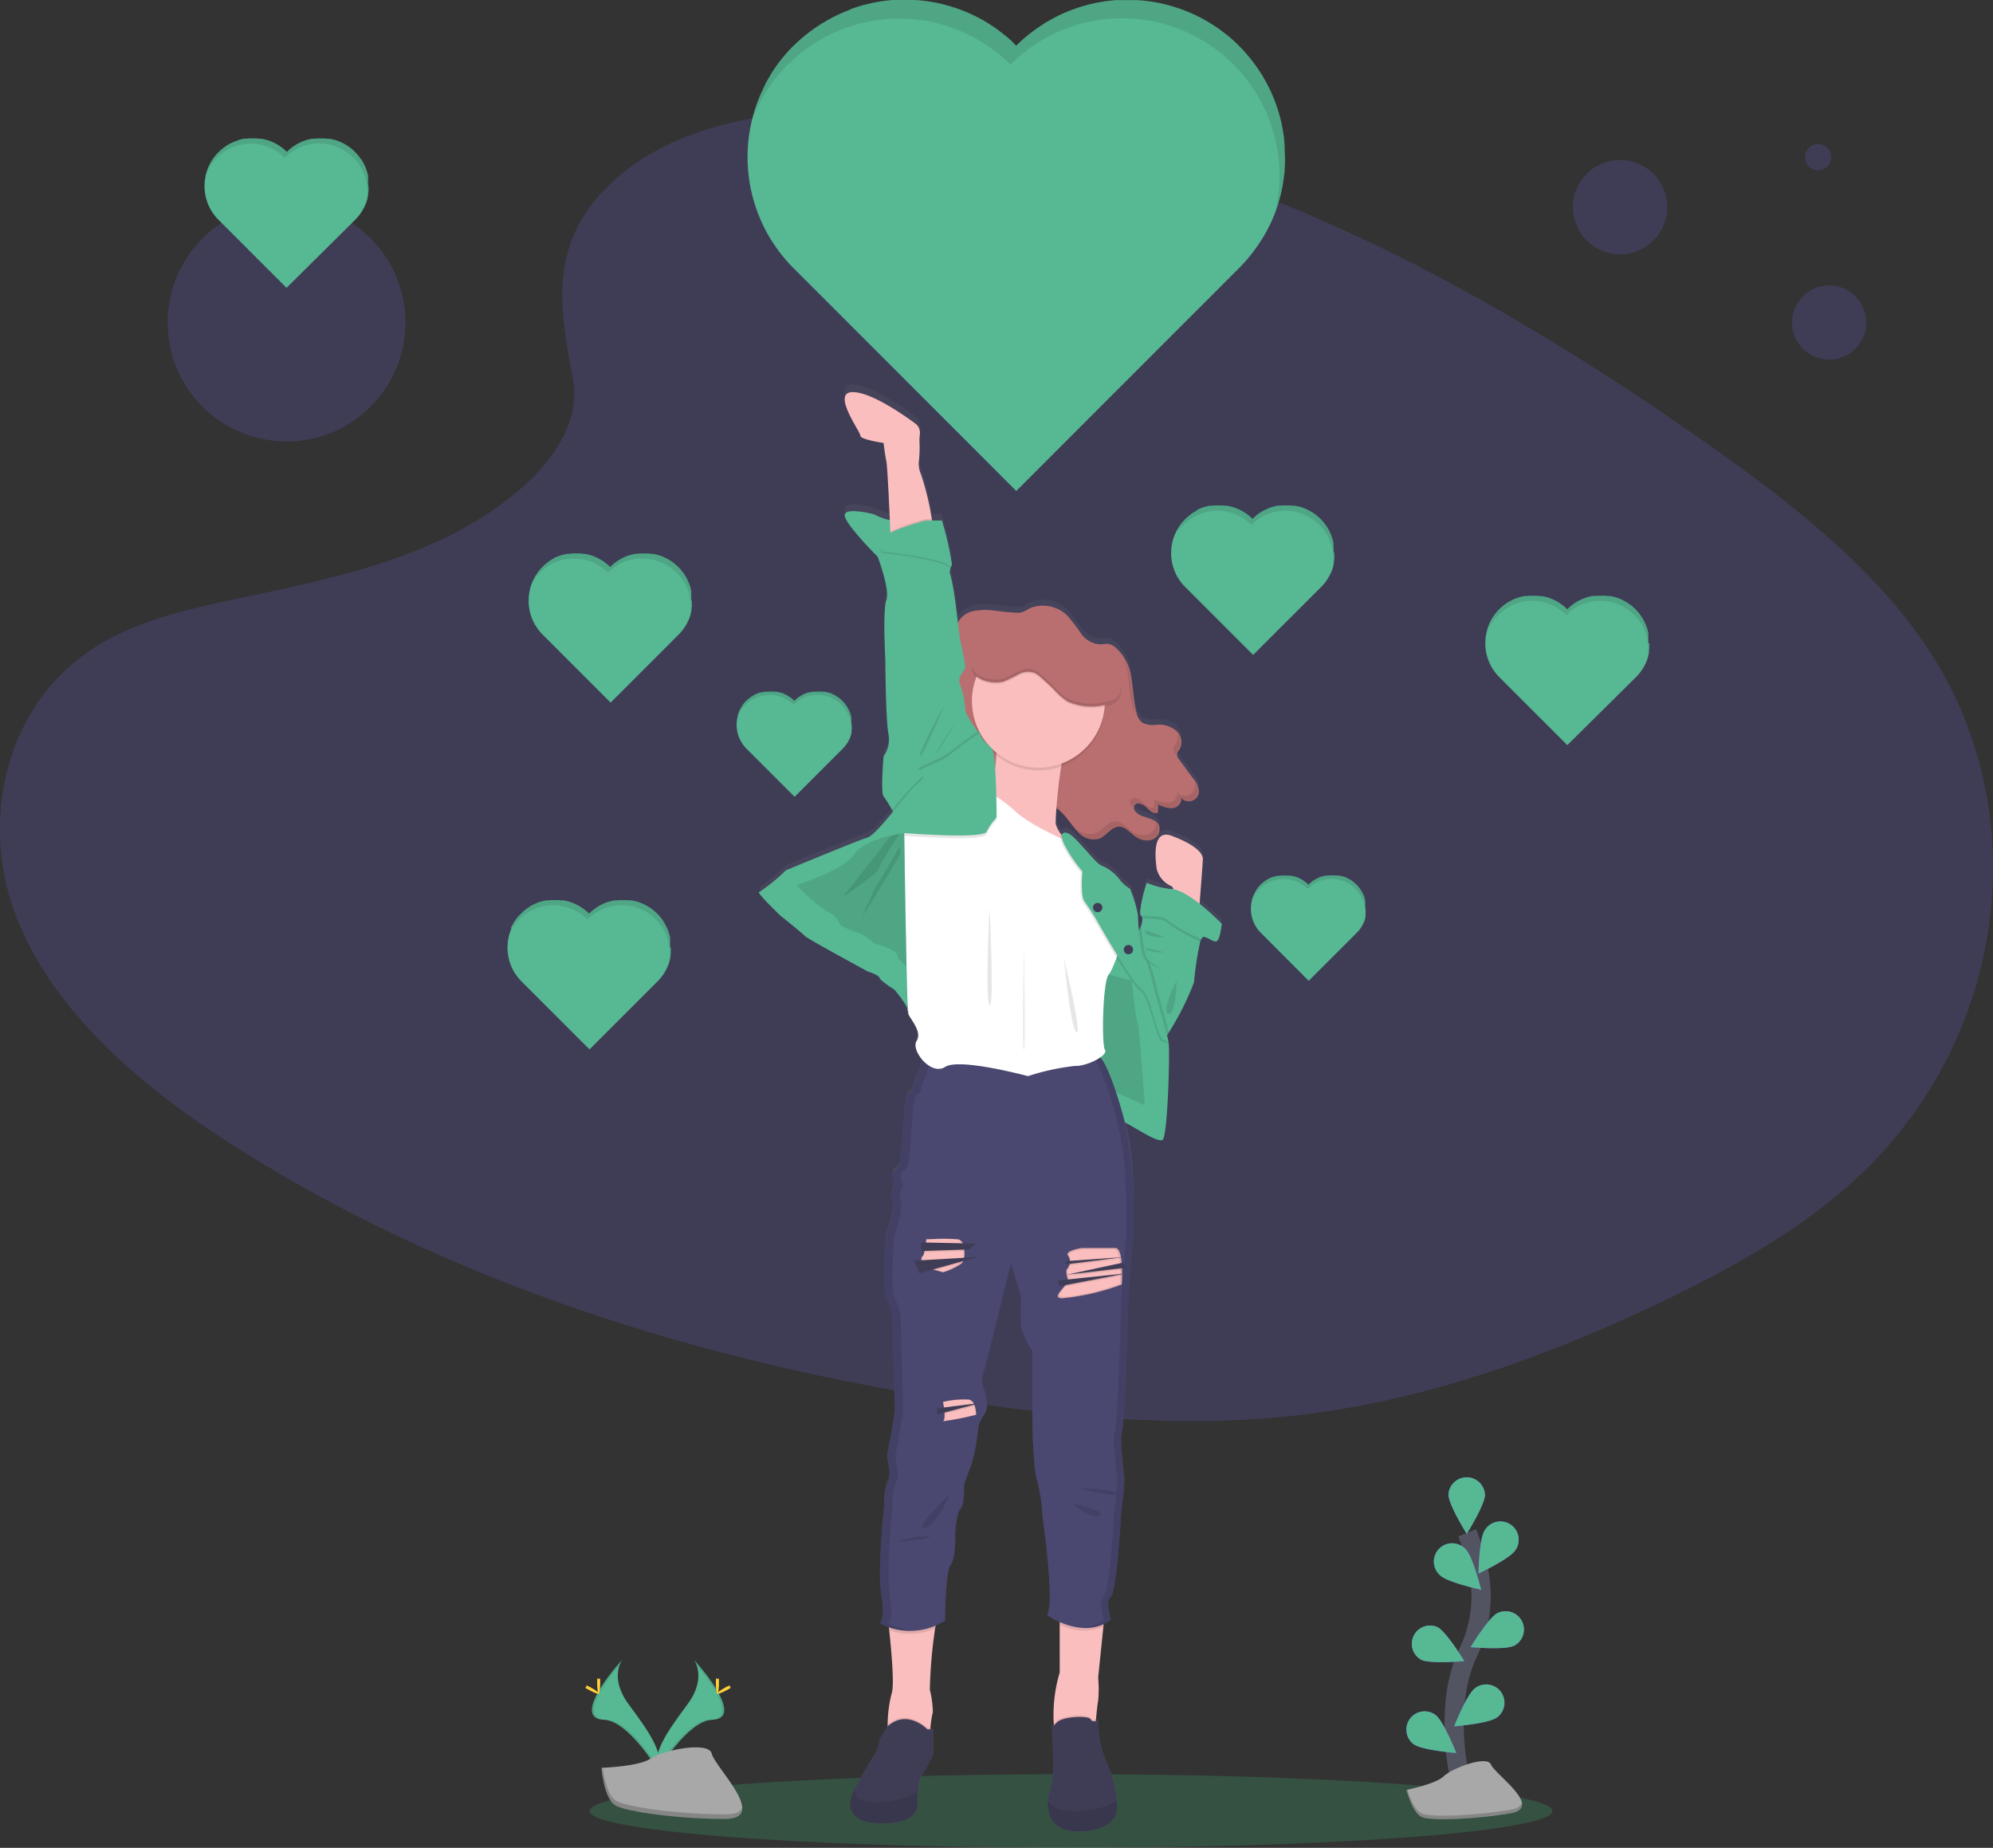 <svg xmlns="http://www.w3.org/2000/svg" xmlns:xlink="http://www.w3.org/1999/xlink" width="207.381" height="192.266" viewBox="0 0 207.381 192.266">
  <rect x="0" y="0" width="207.381" height="192.266" fill="#333333" stroke="none"/>
  <defs>
    <linearGradient id="linear-gradient" x1="0.5" y1="1" x2="0.5" gradientUnits="objectBoundingBox">
      <stop offset="0" stop-color="gray" stop-opacity="0.251"/>
      <stop offset="0.54" stop-color="gray" stop-opacity="0.122"/>
      <stop offset="1" stop-color="gray" stop-opacity="0.102"/>
    </linearGradient>
    <linearGradient id="linear-gradient-2" x1="0.507" y1="1.003" x2="0.507" y2="0" xlink:href="#linear-gradient"/>
  </defs>
  <g id="Grupo_22" data-name="Grupo 22" transform="translate(0.003 -0.18)">
    <ellipse id="Elipse_95" data-name="Elipse 95" cx="50.098" cy="3.831" rx="50.098" ry="3.831" transform="translate(61.34 184.783)" fill="rgba(87,185,148,0.06)"/>
    <ellipse id="Elipse_96" data-name="Elipse 96" cx="50.098" cy="3.831" rx="50.098" ry="3.831" transform="translate(61.34 184.783)" fill="rgba(53,175,108,0.48)" opacity="0.4"/>
    <path id="Caminho_466" data-name="Caminho 466" d="M206.371,83.7c7.024-6.269,18.073-7.547,28.128-7.042,31.576,1.568,60.083,16.813,84.735,34.057,8.924,6.244,17.713,12.971,23.508,21.567,11.8,17.5,8.295,41.745-8.106,56.161-5.58,4.905-12.343,8.666-19.288,12.008C303,206.38,289.676,211.138,275.663,212.49c-9.994.967-20.112.181-30.047-1.167-27.754-3.779-55-12.092-77.839-26.347-10.016-6.246-19.457-14.011-23.585-24.118s-1.486-22.91,8.741-28.892c4.23-2.474,9.289-3.591,14.24-4.64,7.289-1.545,14.7-3.068,21.272-6.206,6.8-3.244,14.836-9.516,13.492-16.691C200.494,96.729,199.347,89.964,206.371,83.7Z" transform="translate(-142.33 -64.877)" fill="#3f3d56"/>
    <path id="Caminho_467" data-name="Caminho 467" d="M206.371,83.7c7.024-6.269,18.073-7.547,28.128-7.042,31.576,1.568,60.083,16.813,84.735,34.057,8.924,6.244,17.713,12.971,23.508,21.567,11.8,17.5,8.295,41.745-8.106,56.161-5.58,4.905-12.343,8.666-19.288,12.008C303,206.38,289.676,211.138,275.663,212.49c-9.994.967-20.112.181-30.047-1.167-27.754-3.779-55-12.092-77.839-26.347-10.016-6.246-19.457-14.011-23.585-24.118s-1.486-22.91,8.741-28.892c4.23-2.474,9.289-3.591,14.24-4.64,7.289-1.545,14.7-3.068,21.272-6.206,6.8-3.244,14.836-9.516,13.492-16.691C200.494,96.729,199.347,89.964,206.371,83.7Z" transform="translate(-142.33 -64.877)" fill="#3f3d56" opacity="0.4"/>
    <path id="Caminho_468" data-name="Caminho 468" d="M541.586,42.277v.406a2.628,2.628,0,0,1-.016.349V43.1c0,.1-.011.195-.02.29v.084a.33.33,0,0,1,0,.045,2.623,2.623,0,0,1-.023.265c-.009.088-.016.14-.023.213-.02.174-.043.349-.07.523-.016.116-.034.227-.052.344a.1.1,0,0,0,0,.025c-.011.057-.02.113-.032.172s-.011.066-.018.1a.251.251,0,0,1-.018.091,1.156,1.156,0,0,0-.036.181c-.014.059-.025.12-.039.181s-.018.088-.029.134-.034.152-.052.227a.03.03,0,0,0,0,.014l-.041.156-.048.19c-.02.077-.043.154-.063.227a.079.079,0,0,1-.018.061l-.068.227c-.073.24-.152.48-.227.718l-.082.227-.048.125a16.088,16.088,0,0,1-2.209,3.969c-.054.077-.113.152-.17.227a16.924,16.924,0,0,1-1.393,1.586L513.626,76.874,490.462,53.705a16.409,16.409,0,0,1-1.813-2.157,15.863,15.863,0,0,1-.943-1.5,16.392,16.392,0,0,1-1.98-9.314c.025-.3.059-.594.1-.888.073-.521.172-1.04.295-1.554.025-.1.052-.208.079-.31.014-.052.027-.106.041-.156s.016-.063.025-.1l.068-.227h0c.054-.179.109-.358.168-.537l.084-.245c.122-.347.254-.68.4-1.029l.088-.2c.045-.1.091-.2.138-.306.077-.163.156-.326.227-.487l.02-.036h0c.036-.075.075-.145.113-.227l.134-.247c.057-.1.116-.2.174-.306.027-.048.057-.1.084-.145s.034-.052.05-.082a.1.1,0,0,0,0-.016h0c.036-.059.073-.118.111-.177s.084-.134.127-.2c.1-.147.193-.295.292-.44l.107-.152.134-.184c.045-.066.093-.129.143-.193l.172-.227c.054-.066.107-.134.159-.2l.057-.068.116-.14c.059-.073.12-.143.181-.213l.079-.093.014-.016.138-.154.154-.17c.145-.156.295-.313.453-.453l.179-.177.279-.263c.061-.057.122-.113.186-.168s.145-.131.227-.195l.145-.122c.048-.043.1-.084.145-.122a3.663,3.663,0,0,1,.295-.227l.15-.118c.249-.19.5-.374.759-.551l.154-.1.156-.1.147-.1.227-.136.109-.066.159-.093c.213-.125.426-.245.641-.358l.129-.068.2-.1.165-.082.165-.077.165-.079.168-.075.168-.073c.227-.1.453-.188.68-.274l.147-.091.181-.066.161-.057.136-.045.313-.1.161-.05.129-.036.127-.036q.113-.034.227-.061l.3-.077c.308-.075.618-.143.929-.2l.127-.023.177-.029.181-.029.227-.034.134-.018c.3-.039.6-.07.906-.093h2.1a1.307,1.307,0,0,1,.227.014h.154c.24.018.48.043.718.07l.322.043.227.032.179.029.179.029.118.02q.464.086.924.2l.376.1.1.029.161.045c.1.029.208.059.31.093l.136.043q.34.1.68.227l.154.057.2.077.3.122c.118.05.227.1.347.152l.136.059.186.088.165.077.163.082.206.1.163.086c.127.068.254.136.378.208l.159.091c.186.106.367.227.548.333l.147.1.156.1.154.1h0l.1.07c.227.152.433.31.646.474l.149.118c.1.077.2.156.295.227.048.039.1.079.145.122l.145.122.227.195c.063.054.125.111.186.168l.261.276.179.177.181-.177.276-.263c.061-.057.122-.113.186-.168s.145-.131.227-.195l.145-.122c.048-.043.1-.084.145-.122a3.663,3.663,0,0,1,.295-.227l.149-.118c.249-.19.5-.374.759-.551l.154-.1.156-.1.147-.1.215-.136.109-.066.159-.093c.213-.125.426-.245.641-.358l.129-.068.2-.1.165-.082.165-.077.165-.079.168-.075.168-.073c.227-.1.453-.188.68-.274.054-.02.111-.043.168-.061l.179-.066.163-.057.134-.045.313-.1.161-.05.129-.036.127-.036c.075-.023.149-.043.227-.061l.3-.077c.308-.075.619-.143.929-.2l.127-.023.177-.029.181-.029.227-.034.134-.018c.3-.039.6-.07.906-.093h2.084a1.306,1.306,0,0,1,.227.014h.154c.24.018.48.043.718.07l.322.043.227.032.179.029.179.029.118.02q.464.086.924.2l.376.1.1.029.161.045c.1.029.208.059.313.093l.134.043c.227.07.453.147.68.227l.152.057.2.077.3.122c.118.05.227.1.347.152l.136.059.186.088.165.077.163.082.206.1.165.086c.125.068.251.136.376.208l.159.091c.186.106.369.227.548.333l.147.1.156.1.154.1h.011l.1.07c.227.152.433.31.646.474l.15.118c.1.077.2.156.294.227.048.039.1.079.145.122l.145.122.188.168c.063.057.127.113.188.172l.106.1h0a.1.1,0,0,1,.016.016c.061.054.12.113.181.17l.082.079c.032.034.063.066.1.1l.179.184c.091.093.181.188.27.285.052.054.1.111.154.168.086.1.17.19.254.288l.267.319c.306.376.591.761.861,1.155l.109.165c.041.059.077.118.116.177l.1.152c.054.088.109.174.161.263l.143.245c.029.05.059.1.086.15l.066.118.066.118.1.179.093.179q.319.625.58,1.276l.075.184c.07.179.136.356.2.537l.057.163c.025.077.052.154.075.227s.045.138.066.208l.041.131c.02.063.039.127.057.19s.043.156.066.227c.034.127.066.254.1.383l.048.2c.023.1.043.19.063.285a.593.593,0,0,0,.025.122c.009.041.023.109.032.163s.018.086.025.129l.02.109a.2.2,0,0,0,.018.1c.018.034,0,.066.016.1l.034.2a1.268,1.268,0,0,0,.029.2c.011.068.02.152.029.227s.018.145.025.227l.014.125c0,.075.016.15.023.227v.111c0,.077.014.154.018.227a.035.035,0,0,1,0,.016v.292a1.775,1.775,0,0,0,.011.245h0v.251A2.889,2.889,0,0,1,541.586,42.277Z" transform="translate(-407.882 -25.61)" fill="#57b894"/>
    <path id="Caminho_469" data-name="Caminho 469" d="M543.12,42.277v.406a2.628,2.628,0,0,1-.016.349V43.1c0,.1-.011.195-.02.29v.084a.312.312,0,0,1,0,.045,2.623,2.623,0,0,1-.023.265c-.009.088-.016.14-.023.213-.02.174-.043.349-.07.523-.016.116-.034.227-.052.344a.106.106,0,0,0,0,.025c-.011.057-.02.113-.032.172s-.011.066-.018.1a.248.248,0,0,1-.018.091,1.157,1.157,0,0,0-.036.181c-.014.059-.025.12-.039.181s-.018.088-.029.134-.034.152-.052.227a.03.03,0,0,0,0,.014l-.041.156-.048.19c-.02.077-.043.154-.063.227a.079.079,0,0,1-.018.061l-.068.227c-.073.24-.152.48-.227.718l-.082.227-.048.125a16.392,16.392,0,0,0-7.146-17.672q-.442-.281-.893-.53a16.376,16.376,0,0,0-19.507,2.8,16.424,16.424,0,0,0-2-1.7h0a16.127,16.127,0,0,0-1.695-1.074,16.415,16.415,0,0,0-15.773,0,16.189,16.189,0,0,0-2.327,1.554,16.736,16.736,0,0,0-4.078,4.774.079.079,0,0,1,0,.02,15.56,15.56,0,0,0-.7,1.4c-.118.263-.227.53-.329.8.025-.1.052-.208.079-.31.014-.052.027-.106.041-.156s.016-.063.025-.1l.068-.227h0c.054-.179.109-.358.168-.537l.084-.245c.122-.347.254-.68.4-1.029l.088-.2c.045-.1.091-.2.138-.306.077-.163.156-.326.227-.487l.02-.036h0c.036-.075.075-.145.113-.227l.134-.247c.057-.1.116-.2.174-.306.027-.048.057-.1.084-.145s.034-.052.05-.082a.1.1,0,0,0,0-.016h0c.036-.059.072-.118.111-.177s.084-.134.127-.2c.1-.147.193-.295.292-.44l.106-.152.134-.184c.045-.066.093-.129.143-.193l.172-.227c.054-.066.106-.134.159-.2l.057-.068.116-.14c.059-.073.12-.143.181-.213l.079-.093.014-.016.138-.154.154-.17c.145-.156.295-.313.453-.453l.179-.177.279-.263c.061-.057.122-.113.186-.168s.145-.131.227-.195l.145-.122c.048-.043.1-.084.145-.122a3.674,3.674,0,0,1,.295-.227l.15-.118c.249-.19.5-.374.759-.551l.154-.1.156-.1.147-.1.227-.136.109-.066.159-.093c.213-.125.426-.245.641-.358l.129-.068.2-.1.165-.082.165-.077.165-.079.168-.075.168-.073c.227-.1.453-.188.68-.274l.152-.1.181-.066.161-.057.136-.045.313-.1.161-.05.129-.036.127-.036q.113-.034.227-.061l.3-.077c.308-.075.618-.143.929-.2l.127-.023.177-.029.181-.029.227-.034.134-.018c.3-.039.6-.07.906-.093h2.1a1.307,1.307,0,0,1,.227.014h.154c.24.018.48.043.718.07l.322.043.227.032.179.029.179.029.118.02q.464.086.924.2l.376.1.1.029.161.045c.1.029.208.059.31.093l.136.043q.34.1.68.227l.154.057.2.077.3.122c.118.05.227.1.347.152l.136.059.186.088.165.077.163.082.206.1.163.086c.127.068.254.136.378.208l.159.091c.186.106.367.227.548.333l.147.1.156.1.154.1h0l.1.07c.227.152.433.31.646.474l.149.118c.1.077.2.156.295.227.048.039.1.079.145.122l.145.122.227.195c.063.054.125.111.186.168l.261.276.179.177.181-.177.276-.263c.061-.057.122-.113.186-.168s.145-.131.227-.195l.145-.122c.048-.043.1-.084.145-.122a3.674,3.674,0,0,1,.295-.227l.15-.118c.249-.19.5-.374.759-.551l.154-.1.156-.1.147-.1.215-.136.109-.066.159-.093c.213-.125.426-.245.641-.358l.129-.068.2-.1.165-.082.165-.077.165-.079.168-.075.168-.073c.227-.1.453-.188.68-.274.054-.02.111-.043.168-.061l.179-.066.163-.057.134-.045.313-.1.161-.05.129-.036.127-.036c.075-.023.149-.043.227-.061l.3-.077c.308-.075.619-.143.929-.2l.127-.023.177-.029.181-.029.227-.034.134-.018c.3-.039.6-.07.906-.093H527.6a1.306,1.306,0,0,1,.227.014h.154c.24.018.48.043.718.07l.322.043.227.032.179.029.179.029.118.02q.465.086.924.2l.376.1.1.029.161.045c.1.029.208.059.313.093l.134.043c.227.07.453.147.68.227l.152.057.2.077.3.122c.118.05.227.1.347.152l.136.059.186.088.165.077.163.082.206.1.165.086c.125.068.251.136.376.208l.159.091c.186.106.369.227.548.333l.147.1.156.1.154.1H536l.1.07c.227.152.433.31.646.474l.15.118c.1.077.2.156.294.227.048.039.1.079.145.122l.145.122.188.168c.063.057.127.113.188.172l.106.1h0a.1.1,0,0,1,.016.016c.061.054.12.113.181.17l.082.079c.032.034.063.066.1.1l.179.184c.091.093.181.188.27.285.052.054.1.111.154.168.086.1.17.19.254.288l.267.319c.306.376.591.761.861,1.155l.109.165c.041.059.077.118.116.177l.1.152c.054.088.109.174.161.263l.143.245c.029.05.059.1.086.15l.066.118.066.118.1.179.093.179q.319.625.58,1.276l.075.184c.07.179.136.356.2.537l.057.163c.025.077.052.154.075.227s.045.138.066.208l.041.131c.02.063.038.127.057.19s.043.156.066.227c.034.127.066.254.1.383l.048.2c.023.1.043.19.063.285a.589.589,0,0,0,.025.122c.009.041.023.109.032.163s.018.086.025.129l.02.109a.2.2,0,0,0,.018.1c.018.034,0,.066.016.1l.034.2a1.268,1.268,0,0,0,.029.2c.011.068.02.152.029.227s.018.145.025.227l.014.125c0,.075.016.15.023.227v.111c0,.077.014.154.018.227a.033.033,0,0,1,0,.016v.292a1.766,1.766,0,0,0,.011.245h0v.251A2.9,2.9,0,0,1,543.12,42.277Z" transform="translate(-409.415 -25.61)" opacity="0.1"/>
    <path id="Caminho_470" data-name="Caminho 470" d="M841.541,304.41v.36a.03.03,0,0,1,0,.014v.145l-.02.161a.831.831,0,0,1-.016.1h0v.084a.113.113,0,0,1,0,.027v.057a.459.459,0,0,1-.011.054v.041a.129.129,0,0,1-.016.07h0l-.014.048-.014.057-.02.07v.02a.46.46,0,0,1-.023.07c-.02.075-.045.147-.07.227a.26.26,0,0,1-.025.07.272.272,0,0,1-.016.039,4.88,4.88,0,0,1-.662,1.208l-.052.07a5,5,0,0,1-.426.483l-7.148,7.078-7.071-7.071a5.046,5.046,0,0,1-.555-.657,5.169,5.169,0,0,1-.288-.453,5.02,5.02,0,0,1-.6-2.843,1.843,1.843,0,0,1,.032-.272c.023-.159.052-.317.091-.474a.362.362,0,0,1,.023-.1l.014-.048v-.029l.02-.07h0c.016-.054.034-.109.052-.163s.016-.05.025-.075q.054-.161.122-.313l.027-.063.041-.093c.025-.05.048-.1.075-.147v-.011h0l.036-.066.041-.075c.016-.032.034-.063.052-.1l.027-.043.014-.025h0c0-.018.02-.036.032-.054s.027-.041.039-.061.059-.091.091-.134l.032-.048.041-.057.043-.057.054-.07.048-.061.018-.02.034-.043.057-.066.023-.027h0l.043-.048c.014-.018.032-.034.048-.052s.088-.1.136-.143l.054-.052.084-.082.057-.052.068-.059.043-.036.045-.039.088-.073.047-.036c.075-.057.152-.113.227-.168l.048-.032.045-.032.045-.027.068-.043.032-.018.05-.029c.063-.039.129-.075.195-.109l.039-.02.061-.032.05-.025.052-.025.05-.023.05-.023.052-.023.206-.084.052-.018.054-.02.05-.018.041-.014.1-.029.05-.016.039-.011.039-.011.07-.018.091-.023c.093-.025.188-.045.283-.061h.258c.091-.011.181-.023.274-.029h.759l.227.023.1.014h.211c.1.016.188.036.283.059l.113.029h.032l.05.014.1.029.041.011c.07.023.138.045.206.072l.048.016.061.025.093.036.1.045.043.02.057.025.05.025.05.025.063.032.05.027.116.061.048.029c.057.032.113.066.168.1l.045.027.048.032.048.032h0l.032.023.2.143a.354.354,0,0,0,.045.036l.091.073.043.039.045.036.066.059.057.052.084.082a.626.626,0,0,1,.057.052.4.4,0,0,1,.054-.052l.084-.082.057-.052.066-.059.045-.036.043-.039.091-.073a.35.35,0,0,0,.045-.036l.227-.168.048-.032.048-.032.045-.027.066-.043.034-.018.048-.029q.1-.059.2-.109l.039-.02.061-.032.05-.025.05-.025.052-.023.05-.023.052-.023.206-.084.052-.018.054-.02.05-.018.041-.014.1-.029.05-.016.039-.011.039-.011.068-.018.091-.023q.143-.036.285-.061h.256c.093-.011.184-.023.274-.029h.759l.227.023a.236.236,0,0,1,.1.014h.213c.093.016.188.036.281.059l.116.029h.032l.05.014.1.029.041.011c.068.023.138.045.206.073l.045.016.061.025.093.036.107.045.041.02.057.025.052.025.05.025.061.032.052.027.113.061.05.029c.057.032.111.066.168.1l.045.027.045.032.048.032h0l.029.023q.1.068.2.143l.048.036.088.073.045.039.043.036.059.052.057.052.032.029h0l.054.052.025.023.029.029.054.057.084.086c.016.018.032.034.045.052l.079.088.082.1a3.756,3.756,0,0,1,.263.353l.034.05.034.054.029.045.05.082.043.073.027.048.02.036.018.036a.394.394,0,0,1,.029.052l.027.057c.066.127.125.256.179.387,0,.02.016.038.023.057l.061.163a.068.068,0,0,0,.016.052c.016.018.016.045.025.07a.543.543,0,0,1,.018.063l.014.039a.281.281,0,0,0,.016.059l.02.073c.011.039.02.077.029.116a.625.625,0,0,1,.016.061.613.613,0,0,0,.018.088.085.085,0,0,1,0,.036v.657h0v.043a.281.281,0,0,0,0,.045v.075h0v.077C841.4,304.281,841.543,304.36,841.541,304.41Z" transform="translate(-669.925 -237.253)" fill="#57b894"/>
    <path id="Caminho_471" data-name="Caminho 471" d="M842.3,304.348v.36a.029.029,0,0,1,0,.014v.145l-.02.161a.842.842,0,0,1-.016.1h0v.084a.119.119,0,0,1,0,.027v.057a.458.458,0,0,1-.011.054v.041a.129.129,0,0,1-.016.07h0l-.014.048-.014.057-.02.07v.02a.463.463,0,0,1-.023.07c-.02.075-.045.147-.07.227a.261.261,0,0,1-.025.07.269.269,0,0,1-.016.039,4.867,4.867,0,0,0,.138-1.212,5.012,5.012,0,0,0-2.318-4.18c-.091-.059-.181-.111-.274-.163a5.014,5.014,0,0,0-4.812,0,5.2,5.2,0,0,0-.476.3,4.981,4.981,0,0,0-.653.553,5.072,5.072,0,0,0-.612-.521h0a5.214,5.214,0,0,0-.517-.329,4.985,4.985,0,0,0-5.526.476,5.335,5.335,0,0,0-.417.374,4.927,4.927,0,0,0-.548.65c-.1.14-.193.285-.276.433h0a4.722,4.722,0,0,0-.213.428c-.036.082-.07.163-.1.245a.365.365,0,0,1,.023-.1l.014-.048v-.029l.02-.07h0c.016-.054.034-.109.052-.163s.016-.05.025-.075q.054-.161.122-.313l.027-.063.041-.093c.025-.05.048-.1.075-.147v-.011h0l.036-.066.041-.075c.016-.032.034-.063.052-.1l.027-.043.014-.025h0c0-.018.02-.036.032-.054s.027-.041.039-.061.059-.091.091-.134l.032-.048.041-.057.043-.057.054-.07.048-.061.018-.02.034-.043.057-.066.023-.027h0l.043-.048c.014-.018.032-.034.048-.052s.088-.1.136-.143l.054-.052.084-.082.057-.052.068-.059.043-.036.045-.039.088-.072.048-.036c.075-.057.152-.113.227-.168l.048-.032.045-.032.045-.027.068-.043.032-.018.05-.029c.063-.039.129-.075.195-.109l.039-.02.061-.032.05-.025.052-.025.05-.023.05-.023.052-.023.206-.084.052-.018.054-.02.05-.018.041-.014.1-.029.05-.016.039-.011.039-.011.07-.018.091-.023c.093-.025.188-.045.283-.061h.258c.091-.011.181-.023.274-.029h.759l.227.023.1.014h.211c.1.016.188.036.283.059l.113.029h.032l.05.014.1.029.041.011c.07.023.138.045.206.073l.048.016.061.025.093.036.1.045.043.02.057.025.05.025.05.025.063.032.05.027.116.061.047.029c.057.032.113.066.168.1l.045.027.048.032.048.032h0l.032.023.2.143a.354.354,0,0,0,.045.036l.091.073.043.039.045.036.066.059.057.052.084.082a.631.631,0,0,1,.057.052.4.4,0,0,1,.054-.052l.084-.082.057-.052.066-.059.045-.036.043-.039.091-.073a.35.35,0,0,0,.045-.036l.227-.168.048-.032.048-.032.045-.027.066-.043.034-.018.048-.029q.1-.059.2-.109l.039-.02.061-.032.05-.025.05-.025.052-.023.05-.023.052-.023.206-.084.052-.018.054-.02.05-.018.041-.014.1-.029.05-.016.039-.011.039-.011.068-.018.091-.023q.143-.036.285-.061h.256c.093-.011.184-.023.274-.029h.759l.227.023a.238.238,0,0,1,.1.014h.213c.093.016.188.036.281.059l.116.029h.032l.05.014.1.029.041.011c.068.023.138.045.206.073l.045.016.061.025.093.036.106.045.041.02.057.025.052.025.05.025.061.032.052.027.113.061.05.029c.057.032.111.066.168.1l.045.027.045.032.048.032h0l.029.023q.1.068.2.143l.048.036.088.073.045.039.043.036.059.052.057.052.032.029h0l.054.052.025.023.029.029.054.057.084.086c.016.018.032.034.045.052l.079.088.081.1a3.756,3.756,0,0,1,.263.353l.034.05.034.054.029.045.05.082.043.072.027.048.02.036.018.036a.388.388,0,0,1,.03.052l.027.057c.066.127.125.256.179.387,0,.02.016.039.023.057l.061.163a.068.068,0,0,0,.016.052c.016.018.016.045.025.07a.52.52,0,0,1,.018.063l.014.039a.284.284,0,0,0,.016.059l.02.073c.011.038.02.077.029.116a.573.573,0,0,1,.016.061.615.615,0,0,0,.018.088.084.084,0,0,1,0,.036v.657h0v.043a.281.281,0,0,0,0,.045v.075h0v.077C842.243,304.2,842.3,304.3,842.3,304.348Z" transform="translate(-670.681 -237.191)" opacity="0.1"/>
    <path id="Caminho_472" data-name="Caminho 472" d="M697.177,262.915v.462a.578.578,0,0,1,0,.063.431.431,0,0,1-.02.161c-.02.052,0,.07-.016.1h0a.424.424,0,0,1,0,.052.167.167,0,0,1,0,.032v.082l-.014.054a.253.253,0,0,1,0,.041.628.628,0,0,1-.016.07h0a.364.364,0,0,0,0,.048.559.559,0,0,0-.016.059l-.02.07a.053.053,0,0,1,0,.018l-.02.073c-.023.073-.045.147-.073.227a.2.2,0,0,1-.025.068l-.014.039a4.984,4.984,0,0,1-.664,1.21l-.052.068a4.977,4.977,0,0,1-.424.485l-7.071,7.069-7.071-7.069a5.026,5.026,0,0,1-.553-.659,4.908,4.908,0,0,1-.29-.453,4.985,4.985,0,0,1-.6-2.841,2.176,2.176,0,0,1,.029-.272c.023-.161.052-.317.091-.476a.333.333,0,0,1,.025-.093.338.338,0,0,1,.011-.05.135.135,0,0,1,0-.027l.02-.073h0c.016-.054.032-.109.05-.163l.027-.075c.036-.106.077-.211.12-.315l.027-.061c.014-.032.027-.063.043-.093s.048-.1.073-.15v-.011h0l.034-.068.041-.075.054-.093a.454.454,0,0,1,.025-.045l.016-.025h0l.034-.054c.011-.02.025-.041.039-.061l.088-.134.034-.045.041-.057.043-.059.052-.07a.615.615,0,0,1,.05-.059.19.19,0,0,1,.016-.023l.036-.041.054-.066.025-.029h0l.041-.048.048-.052.136-.141.054-.054.086-.079a.606.606,0,0,1,.057-.052l.066-.059.045-.038.043-.036.091-.073.045-.036c.075-.059.154-.116.227-.168l.048-.032.048-.032.045-.029.066-.041.032-.02.05-.029c.063-.036.129-.075.195-.109l.041-.02,0-.052.05-.025.05-.023.05-.025.052-.023.05-.023.208-.084.05-.018.054-.02.05-.016.043-.014.1-.032.048-.014.041-.011.039-.011.068-.02.091-.023.283-.061h.258c.091-.011.184-.02.274-.027h.759a2.05,2.05,0,0,1,.227.02l.1.014h.211c.1.018.19.039.283.061l.116.029h.032a.378.378,0,0,1,.048.014l.1.027.043.014.2.07.048.018.061.023.093.038.107.045.041.018.057.027.05.023.05.025.063.032.05.027.116.063.05.027.165.1.045.029.048.032.047.032h0l.032.02c.068.048.134.1.2.145a.357.357,0,0,1,.045.036c.032.023.061.048.091.073l.045.036.043.039.066.059a.615.615,0,0,1,.057.052l.086.079.054.054.054-.054.084-.079.057-.052.068-.059.043-.039L689,259c.029-.025.059-.05.091-.073a.349.349,0,0,1,.045-.036c.075-.059.152-.116.227-.168l.048-.032.048-.032.043-.029.068-.041.032-.02.05-.029c.063-.036.129-.075.195-.109l.039-.02.061-.032.052-.025.05-.023.05-.025.052-.023.05-.023.206-.084.052-.018.054-.02.05-.016.041-.014.1-.032.05-.014.039-.011.038-.011.07-.02.091-.023c.1-.023.188-.043.283-.061h.258c.091-.011.181-.02.274-.027h.759l.227.02.1.014h.211c.1.018.188.039.283.061l.116.029h.03a.323.323,0,0,1,.05.014l.1.027.041.014.206.07.048.018.061.023.093.039.106.045.041.018.057.027.05.023.05.025.063.032.05.027.116.063.048.027.168.1.045.029.048.032.048.032h0l.032.02.2.145.045.036.091.072.043.036.045.039.057.05.059.052.032.032h0l.057.052.025.025.029.029.054.054.082.088.048.052c.027.027.052.057.077.086l.082.1a4.084,4.084,0,0,1,.263.353l.034.05.034.054a.551.551,0,0,1,.029.048.935.935,0,0,1,.05.079c.016.027.029.05.043.075l.027.045.02.036.02.036.027.054c0,.018.02.036.029.054a4.278,4.278,0,0,1,.177.39.42.42,0,0,1,.023.057q.034.082.061.163a.147.147,0,0,0,.018.05l.023.07.02.063a.056.056,0,0,0,.011.041c.011.014,0,.039.018.057l.02.073a.563.563,0,0,0,.029.118l.014.061.02.086v.039a.323.323,0,0,1,0,.05.226.226,0,0,1,0,.039.175.175,0,0,1,0,.034v.061a.568.568,0,0,1,0,.061.611.611,0,0,1,0,.063.144.144,0,0,0,.011.068v.279h0v.165h0v.075C697.177,262.811,697.177,262.861,697.177,262.915Z" transform="translate(-558.338 -205.14)" fill="#57b894"/>
    <path id="Caminho_473" data-name="Caminho 473" d="M697.341,262.915v.462a.61.61,0,0,1,0,.063.431.431,0,0,1-.02.161c-.02.052,0,.07-.016.1h0a.424.424,0,0,1,0,.052.19.19,0,0,1,0,.032v.082l-.014.054a.253.253,0,0,1,0,.041.628.628,0,0,1-.016.07h0a.364.364,0,0,0,0,.048.544.544,0,0,0-.016.059l-.02.07a.05.05,0,0,1,0,.018l-.02.073c-.023.073-.045.147-.072.227a.206.206,0,0,1-.025.068l-.014.039a5.006,5.006,0,0,0-2.182-5.392c-.088-.057-.179-.111-.272-.161a5,5,0,0,0-4.814,0,4.472,4.472,0,0,0-.474.3,4.818,4.818,0,0,0-.655.551,5.092,5.092,0,0,0-.612-.521h0a4.929,4.929,0,0,0-.517-.326,5.007,5.007,0,0,0-5.943.847,4.925,4.925,0,0,0-.643.65,5.115,5.115,0,0,0-.274.433h0c-.077.14-.15.283-.213.428-.036.079-.068.161-.1.242a1.942,1.942,0,0,0,.036-.143.127.127,0,0,1,0-.027l.02-.073h0c.016-.054.032-.109.05-.163l.027-.075c.036-.107.077-.211.12-.315l.027-.061c.014-.032.027-.063.043-.093s.048-.1.073-.15v-.011h0l.034-.068.041-.075.054-.093a.441.441,0,0,1,.025-.045l.016-.025h0l.034-.054c.011-.02.025-.041.039-.061l.088-.134.034-.045.041-.057.043-.059.052-.07a.611.611,0,0,1,.05-.059.191.191,0,0,1,.016-.023l.036-.041.054-.066.025-.029h0l.041-.048.047-.052.136-.14.054-.054.086-.079a.619.619,0,0,1,.057-.052l.066-.059.045-.039.043-.036.091-.073.045-.036c.075-.059.154-.116.227-.168l.048-.032.048-.032.045-.029.066-.041.032-.02.05-.029c.063-.036.129-.075.195-.109l.041-.02.086-.039.05-.025.05-.023.05-.025.052-.023.05-.023.208-.084.05-.018.054-.02.05-.016.043-.014.1-.032.048-.014.041-.011.039-.011.068-.02.091-.023.283-.061h.258c.091-.011.183-.02.274-.027h.759a2.049,2.049,0,0,1,.227.02l.1.014h.211c.1.018.19.039.283.061l.116.029h.032a.374.374,0,0,1,.048.014l.1.027.043.014.2.07.048.018.061.023.093.038.106.045.041.018.057.027.05.023.05.025.063.032.05.027.116.063.05.027.165.1.045.029.048.032.048.032h0l.032.02c.068.048.134.1.2.145a.357.357,0,0,1,.045.036c.032.023.061.048.091.073l.045.036.043.039.066.059a.606.606,0,0,1,.057.052l.086.079.054.054.054-.054.084-.079.057-.052.068-.059.043-.039.045-.036c.029-.025.059-.05.091-.073a.353.353,0,0,1,.045-.036c.075-.059.152-.116.227-.168l.048-.032.048-.032.043-.029.068-.041.032-.02.05-.029c.063-.036.129-.075.195-.109l.039-.02.061-.032.052-.025.05-.023.05-.025.052-.023.05-.023.206-.084.052-.018.054-.02.05-.016.041-.014.1-.032.05-.014.038-.011.039-.011.07-.02.091-.023c.1-.023.188-.043.283-.061h.258c.091-.011.181-.02.274-.027h.759l.227.02.1.014h.211c.1.018.188.039.283.061l.116.029h.029a.32.32,0,0,1,.05.014l.1.027.041.014.206.07.048.018.061.023.093.039.107.045.041.018.057.027.05.023.05.025.063.032.05.027.116.063.048.027.168.1.045.029.048.032.048.032h0l.032.02.2.145.045.036.091.072.043.036.045.039.057.05.059.052.032.032h0l.057.052.025.025.029.029.054.054.082.088.048.052c.027.027.052.057.077.086l.082.1a4.084,4.084,0,0,1,.263.353l.034.05.034.054a.552.552,0,0,1,.029.048c.018.025.034.052.05.079s.029.05.043.075l.027.045.02.036.02.036.027.054c0,.018.02.036.029.054.066.127.125.258.177.39a.42.42,0,0,1,.023.057q.034.082.061.163a.148.148,0,0,0,.018.05l.023.07.02.063a.057.057,0,0,0,.011.041c.011.014,0,.039.018.057l.02.073a.567.567,0,0,0,.029.118l.014.061.02.086v.039a.323.323,0,0,1,0,.05.226.226,0,0,1,0,.039.175.175,0,0,1,0,.034v.061a.568.568,0,0,1,0,.061.611.611,0,0,1,0,.063.144.144,0,0,0,.011.068v.279h0v.165h0v.075C697.341,262.811,697.341,262.861,697.341,262.915Z" transform="translate(-558.502 -205.14)" opacity="0.1"/>
    <path id="Caminho_474" data-name="Caminho 474" d="M402.089,284.9a.286.286,0,0,1,0,.043v.41q0,.033,0,.066a.977.977,0,0,1-.02.161c-.009.054,0,.07-.016.1h0a.354.354,0,0,1,0,.052v.116l-.014.054a.26.26,0,0,1,0,.041.114.114,0,0,1-.016.07h0a.364.364,0,0,0-.011.048.537.537,0,0,0-.016.057l-.02.07a.065.065,0,0,1,0,.02l-.02.07c-.023.075-.045.147-.072.227a.636.636,0,0,1-.025.07l-.014.039a4.964,4.964,0,0,1-.664,1.208l-.052.07a4.967,4.967,0,0,1-.424.483l-7.071,7.071-7.071-7.071a5.046,5.046,0,0,1-.555-.657c-.1-.15-.2-.3-.288-.453a5,5,0,0,1-.6-2.843,2.211,2.211,0,0,1,.029-.272c.023-.159.052-.317.091-.474a.483.483,0,0,1,.023-.1l.014-.048a.148.148,0,0,1,0-.029.267.267,0,0,1,.018-.07h0c.016-.054.032-.109.05-.163s.018-.05.025-.075q.057-.161.122-.313l.027-.063c.014-.029.027-.061.043-.093s.048-.1.072-.147v-.011h0l.034-.066.041-.075.054-.1.025-.043.016-.025h0l.034-.054c.011-.02.025-.041.039-.061l.088-.134.034-.048.041-.057c.014-.018.027-.039.043-.057a.813.813,0,0,1,.052-.07l.05-.061.016-.02.034-.043.057-.066.025-.027h0l.041-.048.048-.052.136-.143.054-.052.086-.082.057-.052.066-.059.045-.036.043-.039.091-.073.045-.036c.075-.057.152-.113.227-.168l.048-.032.048-.032.045-.027a.654.654,0,0,1,.066-.043l.032-.018.05-.029c.063-.039.129-.075.195-.109l.041-.023.02-.032.05-.025.05-.025.05-.023L388,280.3l.05-.023.208-.084.05-.018.054-.02.05-.018.043-.014.1-.029.048-.016.041-.011h.039l.068-.018.091-.023c.1-.025.188-.045.283-.061h.15l.068-.011h.041c.091,0,.184-.023.274-.029h.752l.227.023.1.011.066.011h.145c.1.016.19.036.283.059l.116.029h.032l.048.014.1.029.041.011c.07.023.138.045.206.073l.048.016.061.025.093.036.107.045.041.02.057.025.05.025.05.025.063.032.05.027.116.061.048.029c.057.032.113.066.168.1l.045.027.048.032.048.032h0a.163.163,0,0,1,.032.023q.1.068.2.143l.045.036.091.073.043.039.045.036.066.059.057.052.086.082.054.052.054-.052.084-.082.057-.052.068-.059.043-.036.045-.039.091-.073.045-.036c.075-.057.152-.113.227-.168l.048-.032.048-.032.043-.027.068-.043.032-.018.05-.029c.063-.039.129-.075.195-.109a.225.225,0,0,0,.038-.023l.061-.029.05-.025.052-.025.05-.023.052-.023.05-.023.206-.084.052-.018.054-.02.05-.018.041-.014.1-.029.05-.016.039-.011h.039l.07-.018.091-.023c.093-.025.188-.045.283-.061h.147l.07-.011h.041c.091,0,.181-.023.274-.029h.759l.227.023.1.011.066.011h.145c.1.016.188.036.283.059l.113.029h.032l.05.014.1.029.041.011c.07.023.138.045.206.073l.048.016.061.025.093.036.1.045.043.02.057.025.05.025.05.025.063.032.05.027.116.061.048.029c.057.032.113.066.168.1l.045.027.048.032.048.032h0l.032.023.2.143.045.036.091.073.043.038.045.036.057.052a.627.627,0,0,1,.057.052l.034.029h0l.057.052.023.023.032.029.054.057.082.086.048.052.077.088.082.1a3.765,3.765,0,0,1,.263.353l.034.05.034.054a.311.311,0,0,1,.029.045c.018.027.034.054.05.082l.043.072.027.048.02.036.02.036.027.052c.011.018.02.039.029.057a4.25,4.25,0,0,1,.177.387l.023.057q.034.082.061.163l.018.052a.315.315,0,0,0,.023.07l.02.063a.049.049,0,0,0,.011.039l.018.059a.681.681,0,0,1,.018.073c.011.039.02.077.032.116l.014.061.02.088v.036a.388.388,0,0,1,0,.05.268.268,0,0,1,0,.041.138.138,0,0,1,0,.032v.125a.567.567,0,0,1,0,.061v.07a.655.655,0,0,1,0,.066v.143a.674.674,0,0,1,0,.07h0a.274.274,0,0,0,0,.043v.12h0v.077C401.985,284.784,402.089,284.855,402.089,284.9Z" transform="translate(-330.098 -222.163)" fill="#57b894"/>
    <path id="Caminho_475" data-name="Caminho 475" d="M402.283,284.9a.29.29,0,0,1,0,.043v.41a.656.656,0,0,1,0,.066.977.977,0,0,1-.02.161c-.009.054,0,.07-.016.1h0a.363.363,0,0,1,0,.052v.116l-.014.054a.253.253,0,0,1,0,.041.115.115,0,0,1-.016.07h0a.364.364,0,0,0-.011.048.544.544,0,0,0-.016.057l-.02.07a.067.067,0,0,1,0,.02l-.02.07c-.023.075-.045.147-.072.227a.635.635,0,0,1-.025.07l-.014.039a4.882,4.882,0,0,0-2.268-5.381c-.088-.059-.181-.111-.272-.163a5.018,5.018,0,0,0-4.815,0,4.879,4.879,0,0,0-.474.3,5.006,5.006,0,0,0-.655.553,4.9,4.9,0,0,0-.612-.521h0a4.958,4.958,0,0,0-.517-.328,5.018,5.018,0,0,0-4.815,0,4.847,4.847,0,0,0-.709.476,4.983,4.983,0,0,0-.419.374,4.93,4.93,0,0,0-.548.65c-.1.14-.19.285-.274.433h0c-.077.14-.15.283-.213.428-.036.082-.068.163-.1.245a.485.485,0,0,1,.023-.1l.014-.048a.148.148,0,0,1,0-.029.266.266,0,0,1,.018-.07h0c.016-.054.032-.109.05-.163s.018-.05.025-.075q.057-.161.122-.313l.027-.063c.014-.029.027-.061.043-.093s.048-.1.073-.147v-.011h0l.034-.066.041-.075.054-.1.025-.043.016-.025h0l.034-.054c.011-.02.025-.041.039-.061l.088-.134.034-.048.041-.057c.014-.018.027-.039.043-.057a.8.8,0,0,1,.052-.07l.05-.061.016-.02.034-.043.057-.066.025-.027h0l.041-.048.048-.052.136-.143.054-.052.086-.082.057-.052.066-.059.045-.036.043-.039.091-.073.045-.036c.075-.057.152-.113.227-.168l.048-.032.048-.032.045-.027a.654.654,0,0,1,.066-.043l.032-.018.05-.029c.063-.039.129-.075.195-.109l.041-.023.1-.032.05-.025.05-.025.05-.023.052-.023.05-.023.208-.084.05-.018.054-.02.05-.018.043-.014.1-.029.048-.016.041-.011h.039l.068-.018.091-.023c.1-.025.188-.045.283-.061h.15l.068-.011h.041c.091,0,.184-.023.274-.029h.752l.227.023.1.011.066.011h.145c.1.016.19.036.283.059l.116.029h.032l.048.014.1.029.041.011c.07.023.138.045.206.073l.048.016.061.025.093.036.106.045.041.02.057.025.05.025.05.025.063.032.05.027.116.061.048.029c.057.032.113.066.168.1l.045.027.048.032.048.032h0a.165.165,0,0,1,.032.023q.1.068.2.143l.045.036.091.073.043.039.045.036.066.059.057.052.086.082.054.052.054-.052.084-.082.057-.052.068-.059.043-.036.045-.039.091-.073.045-.036c.075-.057.152-.113.227-.168l.048-.032.048-.032.043-.027.068-.043.032-.018.05-.029c.063-.039.129-.075.195-.109a.226.226,0,0,0,.039-.023l.061-.029.05-.025.052-.025.05-.023.052-.023.05-.023.206-.084.052-.018.054-.02.05-.018.041-.014.1-.029.05-.016.039-.011h.039l.07-.018.091-.023c.093-.025.188-.045.283-.061h.147l.07-.011h.041c.091,0,.181-.023.274-.029h.759l.227.023.1.011.066.011h.145c.1.016.188.036.283.059l.113.029h.032l.05.014.1.029.041.011c.07.023.138.045.206.073l.048.016.061.025.093.036.1.045.043.02.057.025.05.025.05.025.063.032.05.027.116.061.048.029c.057.032.113.066.168.1l.045.027.048.032.048.032h0l.032.023.2.143.045.036.091.073.043.038.045.036.057.052a.627.627,0,0,1,.057.052l.034.029h0l.057.052.023.023.032.029.054.057.082.086.048.052.077.088.082.1a3.755,3.755,0,0,1,.263.353l.034.05.034.054a.311.311,0,0,1,.029.045c.018.027.034.054.05.082l.043.072.027.048.02.036.02.036.027.052c.011.018.02.039.029.057a4.25,4.25,0,0,1,.177.387l.023.057q.034.082.061.163l.018.052a.313.313,0,0,0,.023.07l.02.063a.049.049,0,0,0,.011.039l.018.059a.674.674,0,0,1,.018.073c.011.039.02.077.032.116l.014.061.02.088v.036a.388.388,0,0,1,0,.05.26.26,0,0,1,0,.041.134.134,0,0,1,0,.032v.125a.575.575,0,0,1,0,.061c0,.023,0,.048,0,.07s0,.044,0,.066v.143a.683.683,0,0,1,0,.07h0a.274.274,0,0,0,0,.043v.12h0v.077C402.179,284.784,402.283,284.855,402.283,284.9Z" transform="translate(-330.293 -222.163)" opacity="0.1"/>
    <path id="Caminho_476" data-name="Caminho 476" d="M392.407,444.175v.079a.312.312,0,0,1,0,.045v.242a.029.029,0,0,1,0,.014v.145l-.02.161a.239.239,0,0,1-.016.1h0v.082a.113.113,0,0,1,0,.027.42.42,0,0,1-.011.057.452.452,0,0,1-.011.054v.041a.129.129,0,0,1-.016.07h0l-.014.048-.014.059-.02.07v.018a.565.565,0,0,1-.023.072c-.02.073-.045.147-.07.227l-.025.068a.2.2,0,0,1-.016.039,4.9,4.9,0,0,1-.662,1.21l-.052.068a4.98,4.98,0,0,1-.426.483l-7.069,7.071-7.071-7.071a5.049,5.049,0,0,1-.555-.657,5.172,5.172,0,0,1-.288-.453,4.984,4.984,0,0,1-.6-2.843,1.782,1.782,0,0,1,.029-.27c.023-.161.052-.317.091-.476a.364.364,0,0,1,.023-.1l.014-.048v-.027l.02-.072h0c.018-.054.034-.109.052-.163l.025-.075c.039-.106.077-.211.122-.315l-.034-.063.041-.093c.025-.05.048-.1.075-.15v-.011h0l.036-.066.041-.075c.016-.032.034-.063.052-.093l.027-.045.014-.025h0c0-.018.02-.036.032-.054s.027-.041.038-.061l.091-.134c.011-.016.02-.032.032-.045l.041-.057.043-.059.054-.07.048-.061.018-.02.034-.043.057-.066.025-.027h0l.043-.048.066-.057c.043-.048.088-.1.136-.14l.054-.054.084-.082.057-.05.068-.059.043-.039.045-.036c.029-.025.059-.05.091-.073a.348.348,0,0,1,.045-.036c.075-.059.152-.116.227-.168l.048-.032a.348.348,0,0,1,.048-.032l.043-.029.068-.041.032-.02.05-.029c.063-.039.129-.075.195-.109l.039-.02.061-.032.05-.025.052-.023.05-.025.05-.023.052-.023.206-.084.052-.018.054-.02.05-.016.041-.014.1-.032.05-.016.039-.011h.039l.07-.02.091-.023c.093-.023.188-.043.283-.061h.258c.091-.011.181-.02.274-.027h.752l.227.02.1.014h.211c.1.016.188.036.283.059l.113.032h.032l.05.016.1.027.041.014c.07.02.138.045.206.07l.048.018.061.023.093.039.1.045.043.018.057.027.05.023.05.025.063.032.05.027.116.063.048.027c.057.034.113.066.168.1l.045.029.048.032.048.032h0l.032.02.2.145.045.036.091.072.043.036.045.038.066.059.057.05.084.082.057.054.054-.054.084-.082.057-.05.066-.059.045-.038.043-.036.091-.072.045-.036c.077-.059.154-.116.227-.168l.048-.032.048-.032.045-.029.066-.041.034-.02.048-.029.2-.109.039-.02.061-.032.05-.025.05-.023.052-.025.05-.023.052-.023.206-.084.052-.018.054-.02.05-.016.041-.014.1-.032.05-.016.039-.011h.039l.068-.02.093-.023c.093-.023.188-.043.283-.061h.256l.274-.027h.752a2,2,0,0,1,.227.02l.1.014h.213c.1.016.188.036.281.059l.116.032h.032l.05.016.1.027.041.014c.068.02.138.045.206.07l.045.018.061.023.093.038.106.045.041.018.057.027.052.023.05.025.063.032.05.027c.038.02.077.041.113.063l.05.027.168.1.045.029.048.032.045.032h0l.029.02c.068.048.134.1.2.145l.048.036.088.072.045.036.043.039.059.05.057.052.032.032h0l.054.052.025.025.029.029.054.054.084.088.048.05.077.088.082.1a4.058,4.058,0,0,1,.263.353l.034.05.034.054.029.048.05.079.043.075.027.045.02.036c0,.011.011.025.018.036s.02.036.029.054.018.036.029.054c.063.127.122.258.177.39,0,.018.016.036.023.057l.061.163.016.05a.218.218,0,0,0,.025.07.391.391,0,0,1,.018.063l.014.041.016.057.02.072c.011.039.02.077.029.118a.593.593,0,0,1,.016.061.646.646,0,0,0,.018.086v.693h0v.045a.312.312,0,0,0,0,.045v.075h0v.077C392.284,444.062,392.409,444.126,392.407,444.175Z" transform="translate(-322.602 -345.356)" fill="#57b894"/>
    <path id="Caminho_477" data-name="Caminho 477" d="M392.7,444.175v.079a.3.3,0,0,1,0,.045c0,.034,0,.07,0,.106v.136a.03.03,0,0,1,0,.014v.145l-.02.161a.239.239,0,0,1-.016.1h0v.082a.116.116,0,0,1,0,.027.42.42,0,0,1-.011.057.446.446,0,0,1-.011.054v.041a.129.129,0,0,1-.016.07h0l-.014.048-.014.059-.02.07v.018a.57.57,0,0,1-.023.072c-.02.073-.045.147-.07.227l-.025.068a.2.2,0,0,1-.016.039,4.854,4.854,0,0,0,.138-1.212,4.916,4.916,0,0,0-.17-1.257,5.023,5.023,0,0,0-2.148-2.923c-.091-.057-.181-.111-.274-.161a5,5,0,0,0-4.812,0,7.112,7.112,0,0,0-1.187.85,5.068,5.068,0,0,0-.612-.521h0a5.183,5.183,0,0,0-.517-.326,5,5,0,0,0-5.526.473,5.341,5.341,0,0,0-.417.374,4.93,4.93,0,0,0-.548.65,4.629,4.629,0,0,0-.274.433h0a4.709,4.709,0,0,0-.213.428c-.036.079-.07.161-.1.242a.363.363,0,0,1,.023-.1l.014-.048v-.027l.02-.073h0c.018-.054.034-.109.052-.163l.025-.075c.039-.107.077-.211.122-.315l.02-.052.041-.093.075-.15v-.011h0l.036-.066.041-.075c.016-.032.034-.063.052-.093l.027-.045.014-.025h0c0-.018.02-.036.032-.054s.027-.041.039-.061l.091-.134c.011-.016.02-.032.032-.045l.041-.057.043-.059.054-.07.048-.061.018-.02.034-.043.057-.066.025-.027h0l.043-.048.066-.057c.043-.048.088-.1.136-.14l.054-.054.084-.082.057-.05.068-.059.043-.039.045-.036c.029-.025.059-.05.091-.073a.352.352,0,0,1,.045-.036c.075-.059.152-.116.227-.168l.048-.032a.346.346,0,0,1,.048-.032l.043-.029.068-.041.032-.02.05-.029c.063-.039.129-.075.195-.109l.038-.02.061-.032.05-.025.052-.023.05-.025.05-.023.052-.023.206-.084.052-.018.054-.02.05-.016.041-.014.1-.032.05-.016.039-.011h.039l.07-.02.091-.023c.093-.023.188-.043.283-.061h.258c.091-.011.181-.02.274-.027H381l.227.02.1.014h.211c.1.016.188.036.283.059l.113.032h.032l.05.016.1.027.041.014c.07.02.138.045.206.07l.048.018.061.023.093.039.1.045.043.018.057.027.05.023.05.025.063.032.05.027.116.063.048.027c.057.034.113.066.168.1l.045.029.048.032.048.032h0l.032.02.2.145.045.036.091.072.043.036.045.038.066.059.057.05.084.082.057.054.054-.054.084-.082.057-.05.066-.059.045-.038.043-.036.091-.072.045-.036c.077-.059.154-.116.227-.168l.048-.032.048-.032.045-.029.066-.041.034-.02.048-.029.2-.109.039-.02.061-.032.05-.025.05-.023.052-.025.05-.023.052-.023.206-.084.052-.018.054-.02.05-.016.041-.014.1-.032.05-.016.039-.011h.039l.068-.02.093-.023c.093-.023.188-.043.283-.061h.256l.274-.027h.752a2,2,0,0,1,.227.02l.1.014h.213c.1.016.188.036.281.059l.116.032h.032l.05.016.1.027.041.014c.068.02.138.045.206.07l.045.018.061.023.093.038.107.045.041.018.057.027.052.023.05.025.063.032.05.027c.039.02.077.041.113.063l.05.027.168.1.045.029.048.032.045.032h0l.029.02c.068.048.134.1.2.145l.048.036.088.072.045.036.043.039.059.05.057.052.032.032h0l.054.052.025.025.029.029.054.054.084.088.048.05.077.088.082.1a4.077,4.077,0,0,1,.263.353l.034.05.034.054.029.048.05.079.043.075.027.045.02.036c0,.011.011.025.018.036s.02.036.029.054.018.036.029.054c.063.127.122.258.177.39,0,.018.016.036.023.057l.061.163.016.05a.218.218,0,0,0,.025.07.388.388,0,0,1,.018.063l.014.041.016.057.02.072c.011.039.02.077.029.118a.6.6,0,0,1,.016.061.646.646,0,0,0,.018.086v.693h0v.045a.308.308,0,0,0,0,.045q0,.037,0,.075h0v.077C392.573,444.062,392.7,444.126,392.7,444.175Z" transform="translate(-322.891 -345.356)" opacity="0.1"/>
    <path id="Caminho_478" data-name="Caminho 478" d="M492.66,346.911v.057a.132.132,0,0,1,0,.029v.238a.331.331,0,0,1,0,.045l-.014.113-.014.073h0v.036a.083.083,0,0,1,0,.023v.125a.485.485,0,0,0,0,.05h0v.032a.062.062,0,0,1-.011.043l-.014.05v.011l-.014.052c-.016.052-.034.1-.052.154s0,.034-.016.05l-.011.027a3.574,3.574,0,0,1-.467.854l-.039.048a3.275,3.275,0,0,1-.3.342l-5,5-5-5a3.544,3.544,0,0,1-1.022-2.8,1.442,1.442,0,0,1,.023-.193,3.32,3.32,0,0,1,.063-.333.37.37,0,0,1,.016-.068.186.186,0,0,0,0-.034v-.02l.014-.05h0c.011-.041.025-.079.036-.116l.018-.054c.027-.075.054-.147.086-.227l.02-.043c0-.023.018-.043.029-.066l.05-.1h0a.5.5,0,0,0,.025-.048l.029-.052a.632.632,0,0,1,.039-.066.141.141,0,0,1,.018-.032v-.018h0l.025-.036.027-.043.063-.1.023-.034.027-.039.032-.043.039-.048a.315.315,0,0,1,.034-.043l.011-.016.025-.029c.014-.016.025-.032.038-.045l.018-.02h0l.029-.032.034-.039.1-.1.039-.039.061-.057a.3.3,0,0,0,.039-.036l.048-.041.032-.027.032-.025L482,344.1l.032-.025.163-.12.034-.023.034-.02.032-.02.045-.029.025-.014.034-.02c.045-.027.091-.054.138-.077l.027-.016.043-.023.036-.016.036-.018.034-.016.036-.016.036-.016.147-.059.036-.014.039-.014.034-.014h.029l.068-.023h.088l.05-.014.063-.016c.068-.018.134-.032.2-.043h.181c.063,0,.129-.016.193-.02h.537l.154.016h.22c.066.011.134.025.2.041l.082.023h.057l.068.018h.027l.147.05.032.014.043.016.066.027.075.032.029.014.041.018.036.018.034.016.045.023.034.02.082.043.034.02.12.072.032.02.032.02.034.023h0l.023.016c.048.032.093.066.138.1l.032.025.066.052.029.025.032.027.048.041.041.036a.706.706,0,0,0,.059.057l.039.039.038-.039a.685.685,0,0,0,.059-.057l.041-.036.048-.041.032-.027.029-.025.066-.052.032-.025c.052-.041.107-.082.163-.12l.034-.023.032-.02.032-.02.047-.029.023-.014.034-.02c.048-.027.093-.054.14-.077l.027-.016.043-.023.034-.016.036-.018.036-.016.036-.016.036-.016.145-.059.036-.014.039-.014.036-.014h.029l.066-.023h.091l.048-.014.066-.016c.066-.018.134-.032.2-.043h.184c.063,0,.127-.016.193-.02h.537l.154.016h.22l.2.041.082.023h.059l.066.018h.029l.145.05.034.014.043.016.066.027.075.032.029.014.039.018.036.018.036.016.043.023.036.02.082.043.034.02c.041.023.079.048.118.073l.032.02.034.02.034.023h0l.02.016c.048.032.1.066.14.1l.032.025a.72.72,0,0,1,.063.052l.032.025.032.027.041.036.041.036.023.023h0l.038.038.016.016.023.02.039.041.059.061.032.036.054.061.059.07c.066.079.127.163.186.249l.023.034c0,.014.016.027.025.039l.02.034c.011.018.025.036.036.057l.029.052a.229.229,0,0,1,.018.032l.016.025.014.027.02.039.02.039c.045.088.086.181.125.274l.016.041c.016.039.029.075.043.116a.2.2,0,0,1,.011.034.056.056,0,0,0,.018.05l.014.045a.2.2,0,0,0,0,.029.056.056,0,0,0,.011.041l.014.05a.371.371,0,0,0,.023.082c.007.027,0,.029,0,.045l.014.061v.061a.113.113,0,0,0,0,.027v.2a.344.344,0,0,1,0,.048v.025a.34.34,0,0,0,0,.05.1.1,0,0,0,0,.025v.05h0a.162.162,0,0,1,0,.032.145.145,0,0,1,0,.032.449.449,0,0,1,0,.054h0a.449.449,0,0,1,0,.054Z" transform="translate(-404.028 -271.276)" fill="#57b894"/>
    <path id="Caminho_479" data-name="Caminho 479" d="M493.074,346.865v.057a.132.132,0,0,1,0,.029v.238a.331.331,0,0,1,0,.045l-.014.113-.014.073h0v.036a.083.083,0,0,1,0,.023v.125a.485.485,0,0,0,0,.05h0v.032a.062.062,0,0,1-.011.043l-.014.05v.011l-.014.052c-.016.052-.034.1-.052.154s0,.034-.016.05l-.011.027a3.522,3.522,0,0,0,.1-.856,3.6,3.6,0,0,0-.12-.89A3.543,3.543,0,0,0,492,344.74a3.6,3.6,0,0,0-.6-.485c-.063-.039-.127-.077-.193-.113a3.541,3.541,0,0,0-3.4,0,3.936,3.936,0,0,0-.335.208,3.733,3.733,0,0,0-.453.39,3.629,3.629,0,0,0-.43-.367h0a3.111,3.111,0,0,0-.367-.227,3.541,3.541,0,0,0-3.4,0,3.441,3.441,0,0,0-.5.335,3.611,3.611,0,0,0-.295.263,3.718,3.718,0,0,0-.39.453c-.07.1-.134.2-.193.306h0a3.171,3.171,0,0,0-.152.3c-.025.057-.048.113-.07.172a.366.366,0,0,1,.016-.068.2.2,0,0,0,0-.034v-.02l.014-.05h0c.011-.041.025-.079.036-.116l.018-.054c.027-.075.054-.147.086-.227l.02-.043c0-.023.018-.043.029-.066l.05-.1h0a.476.476,0,0,0,.025-.048l.029-.052a.61.61,0,0,1,.039-.066A.141.141,0,0,1,481.6,345v-.018h0l.025-.036.027-.043.063-.1.023-.034.027-.039.032-.043.039-.048a.313.313,0,0,1,.034-.043l.011-.016.025-.029c.014-.016.025-.032.039-.045l.018-.02h0l.029-.032.034-.039.1-.1.039-.039.061-.057a.3.3,0,0,0,.039-.036l.048-.041.032-.027.032-.025.063-.052.032-.025.163-.12.034-.023.034-.02.032-.02.045-.029.025-.014.034-.02c.045-.027.091-.054.138-.077l.027-.016.043-.023.036-.016.036-.018.034-.016.036-.016.036-.016.147-.059.036-.014.039-.014.034-.014h.029l.068-.023h.088l.05-.014.063-.016c.068-.018.134-.032.2-.043h.181c.063,0,.129-.016.193-.02h.537l.154.016h.22c.066.011.134.025.2.041l.082.023h.057l.068.018h.027l.147.05.032.014.043.016.066.027.075.032.029.014.041.018.036.018.034.016.045.023.034.02.082.043.034.02.12.073.032.02.032.02.034.023h0l.023.016c.048.032.093.066.138.1l.032.025.066.052.029.025.032.027.048.041.041.036a.718.718,0,0,0,.059.057l.038.039.039-.039a.7.7,0,0,0,.059-.057l.041-.036.048-.041.032-.027.029-.025.066-.052.032-.025c.052-.041.107-.082.163-.12l.034-.023.032-.02.032-.02.048-.029.023-.014.034-.02c.048-.027.093-.054.14-.077l.027-.016.043-.023.034-.016.036-.018.036-.016.036-.016.036-.016.145-.059.036-.014.039-.014.036-.014h.029l.066-.023h.091l.048-.014.066-.016c.066-.018.134-.032.2-.043h.183c.063,0,.127-.016.193-.02h.537l.154.016h.22l.2.041.082.023h.059l.066.018h.029l.145.05.034.014.043.016.066.027.075.032.029.014.038.018.036.018.036.016.043.023.036.02.082.043.034.02c.041.023.079.048.118.073l.032.02.034.02.034.023h0l.02.016c.048.032.1.066.141.1l.032.025a.7.7,0,0,1,.063.052l.032.025.032.027.041.036.041.036.023.023h0l.039.039.016.016.023.02.039.041.059.061.032.036.054.061.059.07c.066.079.127.163.186.249l.023.034c0,.014.016.027.025.039l.02.034c.011.018.025.036.036.057l.029.052a.23.23,0,0,1,.018.032l.016.025.014.027.02.039.02.039c.045.088.086.181.125.274l.016.041c.016.039.029.075.043.116a.2.2,0,0,1,.011.034.056.056,0,0,0,.018.05l.014.045a.207.207,0,0,0,0,.029.056.056,0,0,0,.011.041l.014.05a.364.364,0,0,0,.023.082c.007.027,0,.029,0,.045l.014.061v.061a.112.112,0,0,0,0,.027v.2a.343.343,0,0,1,0,.048v.025a.339.339,0,0,0,0,.05.1.1,0,0,0,0,.025v.05h0a.162.162,0,0,1,0,.032.153.153,0,0,1,0,.032.449.449,0,0,1,0,.054h0a.448.448,0,0,1,0,.054Z" transform="translate(-404.442 -271.23)" opacity="0.1"/>
    <path id="Caminho_480" data-name="Caminho 480" d="M728.764,431.322v.057a.162.162,0,0,1,0,.032v.091a.538.538,0,0,0,0,.061v.086a.312.312,0,0,1,0,.045l-.014.113v.075h0v.036a.071.071,0,0,1,0,.023v.02a.311.311,0,0,1,0,.038v.118h0a.176.176,0,0,0,0,.034v.041l-.014.05v.014a.432.432,0,0,0-.016.05c-.016.052-.032.1-.05.156a.417.417,0,0,0-.018.048l-.011.027a3.534,3.534,0,0,1-.467.854l-.036.048a3.584,3.584,0,0,1-.3.342l-5,5-4.984-5a3.28,3.28,0,0,1-.392-.464,3.226,3.226,0,0,1-.2-.324,3.537,3.537,0,0,1-.426-2.01.9.9,0,0,1,.02-.19,3.36,3.36,0,0,1,.063-.335.1.1,0,0,1,.018-.068.2.2,0,0,1,0-.034.067.067,0,0,1,0-.02l.014-.05h0a.453.453,0,0,1,.036-.116.514.514,0,0,0,.018-.054c.027-.075.057-.147.086-.227l.02-.045a.185.185,0,0,1,.029-.066c.011-.023.034-.07.052-.1h0l.023-.048.029-.052c.014-.023.025-.045.038-.066a.225.225,0,0,1,.018-.032v-.018h0c0-.014.016-.027.025-.039l.027-.043.063-.1.023-.032.029-.041.03-.041.039-.05.034-.043v-.016l.025-.029.038-.045.018-.02h0l.029-.034.034-.036c.032-.034.063-.068.1-.1a.31.31,0,0,1,.039-.038.688.688,0,0,1,.059-.057l.041-.036a.414.414,0,0,1,.045-.043l.032-.027.032-.025.063-.052.032-.025c.054-.041.109-.082.163-.118l.034-.023.034-.023.032-.02.048-.029.023-.014.034-.02.138-.077.027-.016.043-.02.036-.018.036-.016.036-.018.034-.016.036-.016.147-.059.036-.014.039-.014.034-.011.029-.011.068-.02h.088l.05-.014.063-.016c.068-.016.134-.032.2-.043h.181l.195-.02h.535l.156.016h.218a1.951,1.951,0,0,1,.2.043l.082.02h.057l.068.02h.03l.145.05h.032l.043.016.066.027.075.032.029.014.041.02.036.016.034.018.045.023.036.018.079.045.036.018.118.073.032.02.034.023.032.023h0l.023.016.138.1.034.025.063.052.032.025.029.027.048.043.041.036.059.057a.314.314,0,0,1,.039.039c.014-.014.025-.027.039-.039l.061-.057a.29.29,0,0,1,.039-.036l.048-.043.032-.027.032-.025.063-.052.032-.025c.054-.041.109-.082.163-.118l.034-.023.034-.023.032-.02.045-.029.025-.014.034-.02.138-.077.027-.016.043-.02.036-.018.034-.016.036-.018.036-.016.036-.016.145-.059.036-.014.039-.014.036-.011.029-.011.068-.02h.088l.05-.014.063-.016c.066-.016.134-.032.2-.043h.184l.193-.02h.537l.154.016h.22c.066.011.134.025.2.043l.082.02h.057l.066.02h.029l.145.05h.034l.043.016.066.027.075.032.029.014.041.02.034.016.036.018.045.023.034.018.082.045.034.018c.041.023.079.048.118.072l.032.02.034.023.034.023h0l.023.016.138.1.032.025.063.052.032.025.032.027.041.036.041.036a.215.215,0,0,0,.023.023h0c0,.014.025.025.039.039l.018.016.02.023.038.039.059.061.032.036a.748.748,0,0,1,.054.063l.059.068c.066.082.127.163.186.249,0,.011.016.023.023.036l.025.036.02.034c.014.018.025.039.036.057l.029.052.02.032.014.027.014.025.02.039.02.039c.045.091.088.181.125.274a.306.306,0,0,1,.016.041c.016.039.03.077.043.116l.014.036a.386.386,0,0,0,.016.048l.014.045v.07l.014.05a.385.385,0,0,0,.023.084c.007.027,0,.027,0,.043l.014.061v.489h0a.125.125,0,0,0,0,.029v.032a.449.449,0,0,1,0,.054h0a.449.449,0,0,1,0,.054Z" transform="translate(-586.665 -336.546)" fill="#57b894"/>
    <path id="Caminho_481" data-name="Caminho 481" d="M729.126,431.337v.057a.162.162,0,0,1,0,.032v.091a.537.537,0,0,0,0,.061v.086a.312.312,0,0,1,0,.045l-.014.113v.075h0v.036a.071.071,0,0,1,0,.023v.02a.338.338,0,0,1,0,.039v.118h0a.176.176,0,0,0,0,.034v.041l-.014.05v.014a.43.43,0,0,0-.016.05c-.016.052-.032.1-.05.156a.4.4,0,0,0-.018.048l-.011.027a3.526,3.526,0,0,0-1.541-3.8c-.063-.041-.127-.079-.193-.116a3.541,3.541,0,0,0-3.4,0,3.463,3.463,0,0,0-.335.211,3.54,3.54,0,0,0-.453.39,3.466,3.466,0,0,0-.43-.369h0a4.108,4.108,0,0,0-.365-.227,3.546,3.546,0,0,0-3.4,0,3.639,3.639,0,0,0-.5.335,3.233,3.233,0,0,0-.295.265,3.349,3.349,0,0,0-.387.453,2.935,2.935,0,0,0-.195.308h0c-.057.1-.107.2-.152.3-.025.057-.048.113-.07.172a.1.1,0,0,1,.018-.068.186.186,0,0,1,0-.034.063.063,0,0,1,0-.02l.014-.05h0a.454.454,0,0,1,.036-.116.511.511,0,0,0,.018-.054c.027-.075.057-.147.086-.227l.02-.045a.184.184,0,0,1,.03-.066c.011-.023.034-.07.052-.1h0l.023-.048.029-.052c.014-.023.025-.045.039-.066a.231.231,0,0,1,.018-.032v-.018h0c0-.014.016-.027.025-.039l.027-.043.063-.1.023-.032.029-.041.029-.041.039-.05.034-.043v-.016l.025-.029.039-.045.018-.02h0l.029-.034.034-.036c.032-.034.063-.068.1-.1a.306.306,0,0,1,.039-.039.692.692,0,0,1,.059-.057l.041-.036a.417.417,0,0,1,.045-.043l.032-.027.032-.025.063-.052.032-.025c.054-.041.109-.082.163-.118l.034-.023.034-.023.032-.02.048-.029.023-.014.034-.02.138-.077.027-.016.043-.02.036-.018.036-.016.036-.018.034-.016.036-.016.147-.059.036-.014.039-.014.034-.011.029-.011.068-.02h.088l.05-.014.063-.016c.068-.016.134-.032.2-.043h.181l.195-.02h.535l.156.016h.218a1.955,1.955,0,0,1,.2.043l.082.02h.057l.068.02h.029l.145.05h.032l.043.016.066.027.075.032.03.014.041.02.036.016.034.018.045.023.036.018.079.045.036.018.118.072.032.02.034.023.032.023h0l.023.016.138.1.034.025.063.052.032.025.029.027.048.043.041.036.059.057a.308.308,0,0,1,.039.039c.014-.014.025-.027.039-.039l.061-.057a.3.3,0,0,1,.039-.036l.048-.043.032-.027.032-.025.063-.052.032-.025c.054-.041.109-.082.163-.118l.034-.023.034-.023.032-.02.045-.029.025-.014.034-.02.138-.077.027-.016.043-.02.036-.018.034-.016.036-.018.036-.016.036-.016.145-.059.036-.014.039-.014.036-.011.029-.011.068-.02h.088l.05-.014.063-.016c.066-.016.134-.032.2-.043h.184l.193-.02h.537l.154.016h.22c.066.011.134.025.2.043l.082.02h.057l.066.02h.029l.145.05h.034l.043.016.066.027.075.032.03.014.041.02.034.016.036.018.045.023.034.018.082.045.034.018c.041.023.079.048.118.072l.032.02.034.023.034.023h0l.023.016.138.1.032.025.063.052.032.025.032.027.041.036.041.036a.212.212,0,0,0,.023.023h0c0,.014.025.025.039.038l.018.016.02.023.038.039.059.061.032.036a.723.723,0,0,1,.054.063l.059.068c.066.082.127.163.186.249,0,.011.016.023.023.036l.025.036.02.034c.014.018.025.039.036.057l.029.052.02.032.014.027.014.025.02.039.02.039c.045.091.088.181.125.274a.3.3,0,0,1,.016.041c.016.039.029.077.043.116l.014.036a.386.386,0,0,0,.016.048l.014.045v.07l.014.05a.386.386,0,0,0,.023.084c.007.027,0,.027,0,.043l.014.061v.489h0a.132.132,0,0,0,0,.029v.032a.425.425,0,0,1,0,.054h0a.425.425,0,0,1,0,.054Z" transform="translate(-587.027 -336.562)" opacity="0.1"/>
    <path id="Caminho_482" data-name="Caminho 482" d="M539.006,258.064h0a26.059,26.059,0,0,0-2.3-2.073c.1-1.214.324-4.121.344-4.681.023-.709-1.022-1.615-3.256-2.451s-1.586,3.063-1.554,3.414a2.63,2.63,0,0,0,1.359,1.763c.3.125.383.281.363.428l-.07-.011a8.739,8.739,0,0,1-2.667-.653,14.083,14.083,0,0,0-.68,3.018v.154a1.165,1.165,0,0,0,.054.526h.156a1.706,1.706,0,0,1-.125.775h0a5.987,5.987,0,0,1-.227.557,15.575,15.575,0,0,1-.106-1.679,14.169,14.169,0,0,0-.829-2.753,3.853,3.853,0,0,1-1.117-1.015,4.458,4.458,0,0,0-1.874-1.414c-.514-.181-2.379-2.608-3.147-3.172-.612-.453-.859-.186-.933-.059l-.045.032a2.685,2.685,0,0,1-.609-1.3c0-.247.025-.754.07-1.4a5.884,5.884,0,0,1,.743.68c.521.578.906,1.266,1.475,1.8a2.4,2.4,0,0,0,1.627.711,1.5,1.5,0,0,0,.589-.093c.757-.292,1.244-1.214,2.039-1.251.625.032,1.085.609,1.6.99a2.141,2.141,0,0,0,1.316.453,1.5,1.5,0,0,0,.555-.088,1.189,1.189,0,0,0,.723-1.513c-.417-.879-1.835-.68-2.44-1.445a.6.6,0,0,1-.14-.562.392.392,0,0,1,.367-.267,1.278,1.278,0,0,1,.759.363c.295.3.68.68,1.044.639a.5.5,0,0,0,.3-.057c.011-.27.025-.539.036-.809a2.821,2.821,0,0,0,1.26.358,1.476,1.476,0,0,0,.245-.011.986.986,0,0,0,.879-.97,1.1,1.1,0,0,0,.755.251,1.029,1.029,0,0,0,.362-.045,1.1,1.1,0,0,0,.734-.943,2.151,2.151,0,0,0-.573-1.359l-1.482-2.025a.82.82,0,0,1-.227-.585,1.217,1.217,0,0,1,.254-.453,1.581,1.581,0,0,0-.308-1.948,2.747,2.747,0,0,0-1.976-.655,2.592,2.592,0,0,1-1.566-.2,1.784,1.784,0,0,1-.612-1.067c-.315-1.192-.333-2.442-.553-3.654a5.014,5.014,0,0,0-1.677-3.2,1.552,1.552,0,0,0-.777-.34,5.515,5.515,0,0,0-.721.059,2.632,2.632,0,0,1-2.057-1.155,18.337,18.337,0,0,0-1.5-1.942,3.656,3.656,0,0,0-3.476-.8c-.53.147-.952.578-1.5.6a17.934,17.934,0,0,1-2.479-.227,6.847,6.847,0,0,0-2.266.05,2.411,2.411,0,0,0-1.586,1.176l-.193-1.634a28.512,28.512,0,0,0-.578-3.333c-.129-.184-.072-.44.023-.727l.036.034c.027-.082.057-.165.086-.249a.594.594,0,0,0,0-.19,34.811,34.811,0,0,0-1.054-4.556h-1.01a.809.809,0,0,0-.025-.145,27.349,27.349,0,0,0-1.133-4.708,2.809,2.809,0,0,1-.2-1.523,12.2,12.2,0,0,0,.048-1.8,4.918,4.918,0,0,1,.041-.866,1.215,1.215,0,0,0-.483-1.133c-1.325-.983-4.547-3.222-6.432-3.278-2.415-.072.757,4.167.72,4.565s2.415.761,2.415.761.145,1.23.29,1.919c.1.478.267,4.024.362,6.151a6.755,6.755,0,0,1-1.624-.609s-2.812-.759-3.065,0,3.426,4.42,3.426,4.42,1.3,3.441.906,4.531S504,230.4,504,230.4s.036,6.117.306,7.681a3.01,3.01,0,0,1-.487,2.427s-.324,3.84,0,4.2a11.216,11.216,0,0,1,.888,1.425l.1.172c-1.065,1.3-2.123,2.544-2.678,2.719-1.081.326-8.469,3.4-8.469,3.4a18.627,18.627,0,0,1-2.778,2.306c-.365,0,2.2,2.465,2.2,2.465s2.306,1.847,2.56,2.137,6.57,3.732,6.57,3.732,1.083.326,1.189.653,1.55,1.23,1.55,1.23a9.411,9.411,0,0,1,1.4,2.093.487.487,0,0,0,.016.156c.014.227.029.331.043.276.193.53,1.491,1.883.865,2.848-.29.453,0,1.267.56,1.924a6.909,6.909,0,0,1-.589,2.039c-.433.58-.24,1.4-.68,1.5s-.578,2.223-.578,2.223l-.374,4.683s-.1.965-.625,1.208,0,1.545,0,1.545-.566,1.11-.227,1.738-.68,3.528-.68,3.528-.433,5.6,0,6.376a6.343,6.343,0,0,1,.68,2.463c0,.483.24,9.516.24,9.516s-.578,3.67-.77,4.346.53,2.175.05,2.945a5.718,5.718,0,0,0-.385,2.51s-.72,6.811-.288,9.323-.138,3.043-.138,3.043a5.147,5.147,0,0,0,.933.412c.011.1.023.2.034.3.227,2.107.56,5.737.256,6.57a13.245,13.245,0,0,0-.419,3.3v.147h0l-.841,1.359a4.35,4.35,0,0,1-.385,1.391c-.217.193-2.023,3.471-2.266,3.892l-.025.045s-1.826,3.358,2.692,3.453,3.94-2.22,3.94-2.22.014-.453.057-1.008a4.866,4.866,0,0,1,.328-1.722,24.2,24.2,0,0,0,1.226-2.2v-2.66h-.29a.466.466,0,0,1,.016-.145,10.032,10.032,0,0,1,.251-1.643,10.172,10.172,0,0,0-.313-2.368,53.305,53.305,0,0,1,.546-6.371c.02-.109.041-.215.061-.317a7.708,7.708,0,0,0,.972-.507s0-4.926.578-5.8.455-3.333.455-3.333.143-2.173.575-2.608.331-2.368.331-2.368.383-1.255.816-2.266a19.62,19.62,0,0,0,.68-3.863,4.9,4.9,0,0,1,.68-1.4c.483-.68,0-2.173,0-2.173a2.646,2.646,0,0,1-.19-1.933c.338-.967,2.209-8.791,2.209-8.791l.723-2.8,1.056,3.573a24.537,24.537,0,0,0,0,3.285,10.255,10.255,0,0,0,1.153,2.266v7.583s.1,5.12.483,5.941a19.07,19.07,0,0,1,.575,3.865s1.3,8.936.48,10.238a7.814,7.814,0,0,0,1.328.727v5.263a15.659,15.659,0,0,0-.621,5.354.845.845,0,0,0,.02.129c-.086.063-.181.118-.24.1l.152,3.625a11.221,11.221,0,0,1-.344,3.07,4.37,4.37,0,0,0-.227,1.151c-.084,1.434.469,3.4,3.625,3.195,4.2-.267,3.555-2.945,3.555-2.945s0-.1-.016-.288a10.92,10.92,0,0,0-1.042-3.938,9.914,9.914,0,0,1-.863-4.445,1.551,1.551,0,0,1-.256.068.658.658,0,0,1,.011-.147c.054-.68.138-1.561.227-1.973a12.939,12.939,0,0,0,0-2.413l.541-5.29.029-.295a4.336,4.336,0,0,0,.745-.453h0a5.424,5.424,0,0,1-.279-1.473,1.3,1.3,0,0,1,.279-.931c.625-.628,1.056-8.5,1.056-8.5s.34-2.771.342-3.707v-.168c-.038-.564-.338-2.773-.333-4.062a2.551,2.551,0,0,1,.093-.807c.288-.725.68-14.346.68-14.346l.48-6.036v-4.957a29.242,29.242,0,0,0-.86-7.046c1.311.686,3.556,2.232,3.966,1.819.505-.508.757-9.2.612-10.071a.914.914,0,0,0-.034-.177c-.034-.159-.084-.372-.145-.618l.2-.347a30.316,30.316,0,0,0,2.612-5.211,34.383,34.383,0,0,1,.655-4.291,1.988,1.988,0,0,1,.1-.242h0c.088-.179.184-.276.292-.249.614.145,1.01.616,1.335.435a.16.16,0,0,0,.043-.036h0a.539.539,0,0,0,.082-.116h0a1.127,1.127,0,0,0,.075-.165h0c.023-.059.043-.125.063-.195v-.02a.424.424,0,0,1,.023-.088.148.148,0,0,0,0-.029.317.317,0,0,1,.018-.077l.014-.057v-.029c.057-.256.1-.521.127-.707a.935.935,0,0,1,.023-.168v-.091Z" transform="translate(-411.885 -162.226)" fill="url(#linear-gradient)"/>
    <path id="Caminho_483" data-name="Caminho 483" d="M559.31,489.4a.771.771,0,0,0-.05-.406C559.276,489.316,559.294,489.466,559.31,489.4Z" transform="translate(-464.801 -383.865)" fill="url(#linear-gradient-2)"/>
    <path id="Caminho_484" data-name="Caminho 484" d="M674.489,415.315s.856-.585.02-.929a2.626,2.626,0,0,1-1.359-1.754c-.032-.349-.68-4.228,1.554-3.4s3.278,1.731,3.256,2.438-.385,5.188-.385,5.188Z" transform="translate(-552.801 -322.089)" fill="#fbbebe"/>
    <path id="Caminho_485" data-name="Caminho 485" d="M673.225,435.574a1.329,1.329,0,0,1-.034.258c-.066.453-.227,1.387-.471,1.52-.324.181-.72-.288-1.334-.433-.109-.025-.2.07-.292.249a2.079,2.079,0,0,0-.1.24,34.16,34.16,0,0,0-.655,4.273,30.113,30.113,0,0,1-2.612,5.191c-.147.256-.286.489-.4.68-.272.453-.453.75-.453.75l-2.492-4.672v-6.89a6.122,6.122,0,0,0,.453-.954h0a1.685,1.685,0,0,0,.125-.77.394.394,0,0,0-.107-.227.272.272,0,0,1-.048-.07.362.362,0,0,1-.023-.059.743.743,0,0,1-.032-.177v-.15a14,14,0,0,1,.68-3,8.428,8.428,0,0,0,2.667.648C669.933,432.193,673.225,435.574,673.225,435.574Z" transform="translate(-546.104 -339.269)" fill="#57b894"/>
    <path id="Caminho_486" data-name="Caminho 486" d="M674.451,436.845c-.066.453-.227,1.387-.471,1.52-.324.181-.721-.288-1.335-.433-.109-.025-.2.07-.292.249a2.113,2.113,0,0,0-.1.24,18.492,18.492,0,0,1-3.537-2c-.138-.308-1.643-.378-2.492-.392h-.154a1.149,1.149,0,0,1-.054-.523,15.724,15.724,0,0,1,.68-2.864,8.427,8.427,0,0,0,2.667.648C671.1,433.487,674.107,436.5,674.451,436.845Z" transform="translate(-547.364 -340.282)" opacity="0.1"/>
    <path id="Caminho_487" data-name="Caminho 487" d="M674.532,435.553s-.181,1.6-.505,1.776-.72-.288-1.334-.43c-.109-.027-.2.068-.292.247a18.75,18.75,0,0,1-3.625-2.05c-.125-.315-1.84-.387-2.646-.4-.3-.621.625-3.4.625-3.4a8.458,8.458,0,0,0,2.667.65C671.258,432.168,674.532,435.553,674.532,435.553Z" transform="translate(-547.411 -339.246)" fill="#57b894"/>
    <path id="Caminho_488" data-name="Caminho 488" d="M640.428,440.177c-.505.505-3.786-1.946-4.685-2.091s-4.169-13.839-4.169-13.839l.492-7.717-1.917-7.1-.249-.929s.19-.566.961,0,2.642,2.982,3.147,3.161a4.513,4.513,0,0,1,1.874,1.409A3.818,3.818,0,0,0,637,414.079a14.082,14.082,0,0,1,.829,2.739c-.036.539.29,4.219.68,4.543s1.045,3.281,1.045,3.281,1.192,4.153,1.443,5.338a1.681,1.681,0,0,1,.034.177C641.185,431.021,640.934,439.671,640.428,440.177Z" transform="translate(-519.436 -321.417)" fill="#57b894"/>
    <path id="Caminho_489" data-name="Caminho 489" d="M646.747,473.33l2.379.637s.453,4.11.621,4.327.748,8.65.748,8.65l-3.747-1.695-1.407-4.531V475.7Z" transform="translate(-531.378 -371.753)" opacity="0.1"/>
    <path id="Caminho_490" data-name="Caminho 490" d="M555.218,764.863a8.031,8.031,0,0,0-.342,1.359,51.361,51.361,0,0,0-.546,6.344,10.186,10.186,0,0,1,.313,2.356,9.893,9.893,0,0,0-.251,1.634c-.039.353-.061.623-.061.623l-4.4-.288s0-.261.014-.659a13.421,13.421,0,0,1,.419-3.281c.3-.829-.027-4.45-.256-6.548-.1-.906-.177-1.527-.177-1.527S555.959,762.933,555.218,764.863Z" transform="translate(-457.584 -596.574)" fill="#fbbebe"/>
    <path id="Caminho_491" data-name="Caminho 491" d="M631.22,766.039l-.542,5.263a12.814,12.814,0,0,1,0,2.4c-.082.41-.165,1.285-.227,1.964-.041.514-.068.92-.068.92s-3.365,2.356-4.133.288a3.665,3.665,0,0,1-.19-.775,15.513,15.513,0,0,1,.621-5.329V764l4.663.761Z" transform="translate(-516.415 -596.567)" fill="#fbbebe"/>
    <path id="Caminho_492" data-name="Caminho 492" d="M555.257,764.861a8.035,8.035,0,0,0-.342,1.359,6.713,6.713,0,0,1-4.758.179c-.1-.906-.177-1.527-.177-1.527S556,762.931,555.257,764.861Z" transform="translate(-457.623 -596.572)" opacity="0.1"/>
    <path id="Caminho_493" data-name="Caminho 493" d="M633.723,764.743l-.131,1.276a5.553,5.553,0,0,1-4.531-.227V763.98Z" transform="translate(-518.786 -596.552)" opacity="0.1"/>
    <path id="Caminho_494" data-name="Caminho 494" d="M551.046,506.21a14.1,14.1,0,0,1-.816,3.414c-.433.578-.24,1.393-.68,1.489s-.578,2.211-.578,2.211l-.367,4.663s-.1.961-.625,1.2,0,1.538,0,1.538-.566,1.106-.227,1.731-.68,3.507-.68,3.507-.433,5.576,0,6.344a6.3,6.3,0,0,1,.68,2.451c0,.48.24,9.468.24,9.468s-.578,3.654-.77,4.327.53,2.161.05,2.932a5.646,5.646,0,0,0-.385,2.492s-.743,6.786-.31,9.278-.138,3.027-.138,3.027a6.727,6.727,0,0,0,6.77-.288s0-4.9.578-5.768.483-3.315.483-3.315.143-2.164.576-2.6.331-2.349.331-2.349.383-1.251.816-2.266a19.6,19.6,0,0,0,.68-3.852,4.85,4.85,0,0,1,.68-1.4c.483-.68,0-2.161,0-2.161a2.625,2.625,0,0,1-.19-1.923c.338-.961,2.209-8.748,2.209-8.748l.723-2.787,1.056,3.557a24.279,24.279,0,0,0,0,3.267,10.365,10.365,0,0,0,1.153,2.266v7.547s.1,5.1.483,5.911a18.926,18.926,0,0,1,.576,3.852s1.3,8.893.48,10.2c0,0,3.7,2.642,6.634.48,0,0-.625-1.779,0-2.4s1.056-8.46,1.056-8.46.385-3.124.338-3.852-.528-4.133-.24-4.853.68-14.274.68-14.274l.48-6.006v-4.916a28.878,28.878,0,0,0-1.088-7.871c-.813-2.866-1.939-6.153-2.886-6.36C568.8,506.915,553.883,508.566,551.046,506.21Z" transform="translate(-454.885 -397.184)" fill="#4a4770"/>
    <path id="Caminho_495" data-name="Caminho 495" d="M554.391,815.707c-.038.354-.061.623-.061.623l-4.4-.288s0-.261.014-.659c2.064-1.831,4.121.324,4.121.324Z" transform="translate(-457.584 -635.738)" opacity="0.1"/>
    <path id="Caminho_496" data-name="Caminho 496" d="M541.447,816.365v2.669a21.42,21.42,0,0,1-1.226,2.186,4.781,4.781,0,0,0-.328,1.713c-.043.544-.057,1-.057,1s.578,2.309-3.94,2.211-2.692-3.437-2.692-3.437l.025-.043c.227-.421,2.055-3.693,2.266-3.874a4.421,4.421,0,0,0,.385-1.384l.841-1.359c2.069-1.849,4.135.313,4.135.313Z" transform="translate(-444.366 -636.244)" fill="#3f3d56"/>
    <path id="Caminho_497" data-name="Caminho 497" d="M539.836,849.07s.578,2.309-3.94,2.211-2.692-3.428-2.692-3.428l.025-.043c.125.68.657,1.384,2.354,1.294a10.416,10.416,0,0,0,4.3-1.026C539.849,848.612,539.836,849.07,539.836,849.07Z" transform="translate(-444.366 -661.389)" opacity="0.1"/>
    <path id="Caminho_498" data-name="Caminho 498" d="M630.711,814.025c-.041.514-.068.92-.068.92s-3.364,2.356-4.133.288a3.662,3.662,0,0,1-.19-.775,1.834,1.834,0,0,0,.19-.163c.551-.816,3.482-.841,3.625-.453C630.224,814.063,630.5,814.063,630.711,814.025Z" transform="translate(-516.667 -634.928)" opacity="0.1"/>
    <path id="Caminho_499" data-name="Caminho 499" d="M627.163,826.182c-3.172.2-3.718-1.751-3.625-3.172a4.3,4.3,0,0,1,.227-1.144,11.124,11.124,0,0,0,.344-3.056l-.152-3.6c.12.048.41-.24.41-.24.551-.816,3.482-.841,3.625-.453s.818.125.818.125a9.807,9.807,0,0,0,.863,4.42,10.849,10.849,0,0,1,1.042,3.92c.014.181.016.286.016.286S631.365,825.916,627.163,826.182Z" transform="translate(-514.508 -635.447)" fill="#3f3d56"/>
    <path id="Caminho_500" data-name="Caminho 500" d="M627.163,855.883c-3.172.2-3.718-1.751-3.625-3.172,0,0,.822,1.4,3.752,1.063a8.222,8.222,0,0,0,3.421-1.1c.014.181.016.285.016.285S631.365,855.617,627.163,855.883Z" transform="translate(-514.508 -665.148)" opacity="0.1"/>
    <g id="Grupo_19" data-name="Grupo 19" transform="translate(112.596 109.74)" opacity="0.1">
      <path id="Caminho_501" data-name="Caminho 501" d="M642.638,512.888c-.65-1.858-1.359-3.4-2-3.528l-.573.059c.6.322,1.255,1.754,1.856,3.469a35.944,35.944,0,0,1,1.971,11.836v3.784l-.48,6.008s-.385,13.553-.68,14.274.193,4.133.24,4.855-.338,3.852-.338,3.852-.433,7.835-1.056,8.458,0,2.4,0,2.4a4.3,4.3,0,0,1-2.266.836,4.408,4.408,0,0,0,2.993-.836s-.625-1.779,0-2.4,1.056-8.458,1.056-8.458.385-3.124.338-3.852-.528-4.135-.24-4.855.68-14.274.68-14.274l.48-6.008v-3.784A35.944,35.944,0,0,0,642.638,512.888Z" transform="translate(-639.31 -509.36)"/>
    </g>
    <g id="Grupo_20" data-name="Grupo 20" transform="translate(91.571 109.026)" opacity="0.1">
      <path id="Caminho_502" data-name="Caminho 502" d="M547.375,566.291s.571-.53.138-3.029.288-9.276.288-9.276a5.633,5.633,0,0,1,.385-2.492c.48-.761-.24-2.266-.05-2.932s.77-4.327.77-4.327-.247-8.992-.247-9.475a6.287,6.287,0,0,0-.68-2.449c-.433-.77,0-6.344,0-6.344s1.008-2.884.68-3.507.227-1.731.227-1.731-.528-1.3,0-1.538.625-1.2.625-1.2l.383-4.663s.145-2.114.578-2.211.24-.906.68-1.489a10.83,10.83,0,0,0,.75-2.963,3,3,0,0,1-.8-.453,14.115,14.115,0,0,1-.818,3.412c-.433.578-.24,1.393-.68,1.488s-.576,2.211-.576,2.211l-.372,4.665s-.1.961-.625,1.2,0,1.538,0,1.538-.567,1.106-.227,1.731-.68,3.507-.68,3.507-.433,5.576,0,6.344a6.287,6.287,0,0,1,.68,2.449c0,.483.24,9.468.24,9.468s-.578,3.654-.768,4.327.528,2.161.048,2.932a5.647,5.647,0,0,0-.385,2.492s-.727,6.788-.295,9.28-.138,3.029-.138,3.029a6.62,6.62,0,0,0,3.566.759A6.456,6.456,0,0,1,547.375,566.291Z" transform="translate(-546.51 -506.21)"/>
    </g>
    <path id="Caminho_503" data-name="Caminho 503" d="M583.021,304.932a17.859,17.859,0,0,1,1.5,1.933,2.646,2.646,0,0,0,2.057,1.151,5.516,5.516,0,0,1,.721-.061,1.552,1.552,0,0,1,.777.34,4.971,4.971,0,0,1,1.677,3.172c.22,1.2.227,2.451.553,3.639a1.813,1.813,0,0,0,.612,1.063,2.636,2.636,0,0,0,1.566.2,2.766,2.766,0,0,1,1.976.652,1.569,1.569,0,0,1,.308,1.939,1.182,1.182,0,0,0-.254.44.811.811,0,0,0,.227.582L596.219,322a2.151,2.151,0,0,1,.573,1.359,1.065,1.065,0,0,1-1.876.609c.161.5-.333,1.02-.854,1.088a2.743,2.743,0,0,1-1.5-.394l-.039.854c-.435.227-.895-.227-1.242-.58s-1.06-.557-1.226-.1a.6.6,0,0,0,.141.562c.6.754,2.023.562,2.44,1.436a1.178,1.178,0,0,1-.723,1.507,1.979,1.979,0,0,1-1.772-.363c-.505-.362-1-.995-1.658-.99-.822,0-1.314.952-2.082,1.248a2.125,2.125,0,0,1-2.114-.614c-.564-.53-.956-1.217-1.477-1.792-1.341-1.479-3.374-2.066-5.268-2.7s-3.9-1.493-4.878-3.233a13.222,13.222,0,0,0-.861-1.624c-.639-.834-1.713-1.223-2.413-2.005a3.1,3.1,0,0,1-.473-3.31,11.092,11.092,0,0,1,1.38-1.862,6.262,6.262,0,0,0,1.23-3.675,4.657,4.657,0,0,1,.107-1.486,2.314,2.314,0,0,1,1.679-1.382,6.9,6.9,0,0,1,2.266-.052,20.773,20.773,0,0,0,2.479.227c.548-.025.97-.453,1.5-.6A3.664,3.664,0,0,1,583.021,304.932Z" transform="translate(-472.052 -240.786)" fill="#b96f70"/>
    <g id="Grupo_21" data-name="Grupo 21" transform="translate(96.682 68.598)" opacity="0.1">
      <path id="Caminho_504" data-name="Caminho 504" d="M658.617,329.283c.227,1.208.227,2.451.555,3.636a2.294,2.294,0,0,0,.36.818c-.027-.079-.052-.161-.073-.24-.315-1.187-.333-2.431-.553-3.639a6.473,6.473,0,0,0-.727-2.089A7.187,7.187,0,0,1,658.617,329.283Z" transform="translate(-637.991 -327.77)"/>
      <path id="Caminho_505" data-name="Caminho 505" d="M681.375,363.56a1.165,1.165,0,0,0-.256.453.807.807,0,0,0,.227.58c.02.027.039.054.059.079a.357.357,0,0,1,0-.084,1.187,1.187,0,0,1,.256-.44,1.537,1.537,0,0,0-.138-1.749A1.4,1.4,0,0,1,681.375,363.56Z" transform="translate(-655.733 -354.554)"/>
      <path id="Caminho_506" data-name="Caminho 506" d="M604.762,378.929a1.239,1.239,0,0,1-.8,1.223,1.979,1.979,0,0,1-1.772-.365c-.505-.365-1-.992-1.656-.988-.825,0-1.314.952-2.084,1.246a2.12,2.12,0,0,1-2.114-.614c-.564-.53-.956-1.217-1.475-1.79-1.341-1.479-3.374-2.069-5.27-2.7s-3.888-1.489-4.869-3.222c.088.193.179.383.281.566.979,1.74,2.982,2.6,4.876,3.233s3.929,1.219,5.27,2.7c.521.576.906,1.262,1.475,1.792a2.128,2.128,0,0,0,2.114.614c.77-.3,1.26-1.242,2.084-1.248.657,0,1.133.6,1.658.99a1.9,1.9,0,0,0,1.77.362,1.179,1.179,0,0,0,.725-1.507A1.061,1.061,0,0,0,604.762,378.929Z" transform="translate(-581.174 -361.762)"/>
      <path id="Caminho_507" data-name="Caminho 507" d="M668.05,384.87a1.237,1.237,0,0,1,.063.464,1.067,1.067,0,0,1-1.878.612c.161.5-.333,1.017-.854,1.088a2.724,2.724,0,0,1-1.5-.394c-.014.283-.025.569-.039.852-.435.227-.906-.227-1.239-.578s-1.06-.56-1.228-.1a.6.6,0,0,0,.14.56,1.157,1.157,0,0,0,.125.134.417.417,0,0,1,.023-.118c.168-.453.881-.254,1.228.1s.8.809,1.242.58c0-.285.025-.569.036-.854a2.851,2.851,0,0,0,1.5.394c.521-.059,1.015-.587.852-1.088a1.067,1.067,0,0,0,1.878-.609A1.706,1.706,0,0,0,668.05,384.87Z" transform="translate(-640.446 -371.933)"/>
      <path id="Caminho_508" data-name="Caminho 508" d="M571.746,356.464c-.637-.834-1.713-1.221-2.411-2.005a2.623,2.623,0,0,1-.265-.349,2.878,2.878,0,0,0,.553.927c.7.782,1.774,1.171,2.411,2.005a3.092,3.092,0,0,1,.242.372,5.12,5.12,0,0,0-.53-.949Z" transform="translate(-569.07 -348.142)"/>
    </g>
    <path id="Caminho_509" data-name="Caminho 509" d="M591.772,362.39s.528,5.864-1.876,7.64,5.143,6.634,5.143,6.634l5.721-1.251s-2.789-2.594-2.789-3.7.48-7.307,1.251-8.027S591.772,362.39,591.772,362.39Z" transform="translate(-488.13 -285.948)" fill="#fbbebe"/>
    <path id="Caminho_510" data-name="Caminho 510" d="M544.337,283.6l-1.307,2.857s-1.948,1.156-2.091,1.262-1.695,1.876-1.695,1.876l-3.822,2.451s-.093-.174-.227-.421a11.4,11.4,0,0,0-.888-1.418c-.324-.36,0-4.18,0-4.18a3,3,0,0,0,.487-2.415c-.27-1.55-.306-7.642-.306-7.642s-.288-5.12.109-6.2-.906-4.506-.906-4.506-3.675-3.652-3.423-4.407,3.065,0,3.065,0a6.342,6.342,0,0,0,1.692.614c.349.02,2.214.029,3.643.032h1.692a31.109,31.109,0,0,1,1.047,4.577c-.029.084-.059.168-.086.249-.116.333-.2.63-.059.831a28.365,28.365,0,0,1,.578,3.317l.4,3.317a28.65,28.65,0,0,1,.575,2.957c-.036.363-.938,1.117-.542,1.8a10,10,0,0,1,.544,2.775,7.888,7.888,0,0,0,1.316,2.118A1.108,1.108,0,0,0,544.337,283.6Z" transform="translate(-442.368 -207.158)" fill="#57b894"/>
    <circle id="Elipse_97" data-name="Elipse 97" cx="6.922" cy="6.922" r="6.922" transform="translate(101.129 66.498)" opacity="0.1"/>
    <circle id="Elipse_98" data-name="Elipse 98" cx="6.922" cy="6.922" r="6.922" transform="translate(101.129 66.21)" fill="#fbbebe"/>
    <path id="Caminho_511" data-name="Caminho 511" d="M578.855,404.092c-.625.68-.768,7.25-.4,7.835s-1.86,1.731-3.158,1.681a24.406,24.406,0,0,0-4.851,1.058s-7.116-1.924-8.609-.961-3.6-1.731-2.979-2.692-.68-2.306-.866-2.834a4.246,4.246,0,0,1-.077-.68h0c-.174-2.42-.356-10.173-.356-10.173v-8.9l6.539-4.615a31.369,31.369,0,0,1,3.034,1.756,14.848,14.848,0,0,1,1.962,1.511c1.781,1.683,6.2,3.462,6.2,3.462s4.855,5.816,5.478,6.394S579.478,403.419,578.855,404.092Z" transform="translate(-463.486 -302.515)" fill="#fff"/>
    <path id="Caminho_512" data-name="Caminho 512" d="M557.57,417.293V409.64s.2,13.941.356,17.826C557.751,425.046,557.57,417.293,557.57,417.293Z" transform="translate(-463.494 -322.493)" opacity="0.1"/>
    <path id="Caminho_513" data-name="Caminho 513" d="M559.26,490.86a.762.762,0,0,1,.05.4C559.294,491.331,559.276,491.182,559.26,490.86Z" transform="translate(-464.801 -385.311)" opacity="0.1"/>
    <path id="Caminho_514" data-name="Caminho 514" d="M567.183,388.04a5.868,5.868,0,0,0-1.044,1.477c-.36.793-8.569.145-8.569.145v-1.237l6.539-4.615a31.376,31.376,0,0,1,3.034,1.756C567.183,386.921,567.183,388.04,567.183,388.04Z" transform="translate(-463.494 -302.515)" opacity="0.1"/>
    <path id="Caminho_515" data-name="Caminho 515" d="M559.26,488.31a.763.763,0,0,1,.05.4C559.294,488.783,559.276,488.634,559.26,488.31Z" transform="translate(-464.801 -383.339)" opacity="0.1"/>
    <path id="Caminho_516" data-name="Caminho 516" d="M561.2,361.864l-1.307,2.857s-1.948,1.155-2.091,1.262-1.695,1.876-1.695,1.876l-3.822,2.451s-.093-.174-.227-.421a26.612,26.612,0,0,1,2.719-3.077c1.226-.936-.036-1.044,0-1.226s2.705-1.153,3.426-1.837a30.258,30.258,0,0,1,2.8-2.039A1.1,1.1,0,0,0,561.2,361.864Z" transform="translate(-459.232 -285.422)" opacity="0.1"/>
    <path id="Caminho_517" data-name="Caminho 517" d="M513.873,362.39a32.649,32.649,0,0,0-3,2.161c-.72.684-3.4,1.658-3.426,1.84s1.226.288,0,1.226-4.216,5.333-5.3,5.664-8.469,3.4-8.469,3.4a18.76,18.76,0,0,1-2.775,2.266c-.36,0,2.2,2.451,2.2,2.451s2.306,1.84,2.56,2.127,6.566,3.7,6.566,3.7,1.083.324,1.189.648,1.55,1.226,1.55,1.226,1.611,1.851,1.455,2.51-.433-18.8-.433-18.8,8.208.648,8.569-.145a5.868,5.868,0,0,1,1.044-1.477s-.023-6.668-.483-7.162S513.882,363,513.873,362.39Z" transform="translate(-411.903 -285.948)" fill="#57b894"/>
    <path id="Caminho_518" data-name="Caminho 518" d="M508.2,413.776a15.774,15.774,0,0,0,3.172,2.739,2.73,2.73,0,0,1,1.4,1.443,8.254,8.254,0,0,0,1.84.793,4.555,4.555,0,0,1,1.622,1.081s2.415.68,2.415,1.189.974,1.192.974,1.192l-.242-13.843s-4.012.5-5.166,2.2S508.2,413.776,508.2,413.776Z" transform="translate(-425.309 -321.511)" opacity="0.1"/>
    <path id="Caminho_519" data-name="Caminho 519" d="M529,415.354c.181-.109,5.1-6.448,5.1-6.448l.906-.186a36.243,36.243,0,0,0-2.3,3.786C532.745,412.794,529,415.354,529,415.354Z" transform="translate(-441.396 -321.781)" opacity="0.1"/>
    <path id="Caminho_520" data-name="Caminho 520" d="M538.11,421.961s1.3-2.993,1.658-3.5,2.3-3.892,2.3-3.892a2.278,2.278,0,0,1,0,.865C541.966,415.759,538.11,421.961,538.11,421.961Z" transform="translate(-448.443 -326.306)" opacity="0.1"/>
    <path id="Caminho_521" data-name="Caminho 521" d="M567.416,348.7s-2.884,5.263-2.63,5.517S567.416,348.7,567.416,348.7Z" transform="translate(-469.063 -275.36)" opacity="0.1"/>
    <path id="Caminho_522" data-name="Caminho 522" d="M573.477,357.93a34.747,34.747,0,0,0-2.164,3.432A34.743,34.743,0,0,0,573.477,357.93Z" transform="translate(-474.112 -282.499)" opacity="0.1"/>
    <path id="Caminho_523" data-name="Caminho 523" d="M539.589,220.464l-4.543.324s0-.147-.016-.4c-.063-1.5-.292-6.729-.415-7.314-.145-.68-.29-1.91-.29-1.91s-2.451-.36-2.415-.757-3.136-4.615-.72-4.531c1.885.057,5.107,2.284,6.432,3.26a1.21,1.21,0,0,1,.483,1.119,4.857,4.857,0,0,0-.041.861,12.081,12.081,0,0,1-.048,1.788,2.743,2.743,0,0,0,.2,1.516,28.453,28.453,0,0,1,1.133,4.683C539.494,219.889,539.589,220.464,539.589,220.464Z" transform="translate(-442.389 -164.894)" fill="#fbbebe"/>
    <path id="Caminho_524" data-name="Caminho 524" d="M553.942,270.061l-.086.247c-.986-.977-7.159-1.6-7.159-1.6-.541-.63-.057-.906.521-1.677.338-.453,2.361-1.1,3.985-1.552h1.692A31.179,31.179,0,0,1,553.942,270.061Z" transform="translate(-454.901 -210.995)" opacity="0.1"/>
    <path id="Caminho_525" data-name="Caminho 525" d="M555.8,265.583l-4.543.324s0-.147-.016-.4a19.775,19.775,0,0,1,3.659-1.3h.657C555.7,265.007,555.8,265.583,555.8,265.583Z" transform="translate(-458.598 -210.012)" opacity="0.1"/>
    <path id="Caminho_526" data-name="Caminho 526" d="M553.942,269.421c-.029.084-.059.168-.086.249-.986-.979-7.159-1.6-7.159-1.6-.541-.63-.057-.906.521-1.674.338-.453,2.361-1.1,3.985-1.554h1.692A31.179,31.179,0,0,1,553.942,269.421Z" transform="translate(-454.901 -210.5)" fill="#57b894"/>
    <path id="Caminho_527" data-name="Caminho 527" d="M596.053,442.57s-.505,9.7,0,10.166S596.053,442.57,596.053,442.57Z" transform="translate(-493.084 -347.962)" opacity="0.1"/>
    <path id="Caminho_528" data-name="Caminho 528" d="M612.295,460.55s-.181,10.671,0,10.778S612.295,460.55,612.295,460.55Z" transform="translate(-505.757 -361.868)" opacity="0.1"/>
    <path id="Caminho_529" data-name="Caminho 529" d="M631,466.12s.68,7.354,1.3,7.642S631,466.12,631,466.12Z" transform="translate(-520.287 -366.177)" opacity="0.1"/>
    <path id="Caminho_530" data-name="Caminho 530" d="M640.382,430.592a1.5,1.5,0,0,1-.578-.227c-.612-.4-1.3-4.651-2.2-5.227s-4.146-6.237-4.146-6.237a29.754,29.754,0,0,0-1.767-2.848c-.505-.582-.252-3.172-.252-3.172a14.128,14.128,0,0,1-1.912-2.848,2.583,2.583,0,0,1-.249-.927s.193-.569.961,0,2.642,2.982,3.147,3.161a4.519,4.519,0,0,1,1.876,1.407,3.9,3.9,0,0,0,1.117,1.011,14.036,14.036,0,0,1,.829,2.739c-.036.542.288,4.216.68,4.543s1.044,3.278,1.044,3.278S640.13,429.407,640.382,430.592Z" transform="translate(-518.957 -321.885)" opacity="0.1"/>
    <path id="Caminho_531" data-name="Caminho 531" d="M666.05,444.75v-.15a1.409,1.409,0,0,1,.039.326A.754.754,0,0,1,666.05,444.75Z" transform="translate(-547.396 -349.532)" opacity="0.1"/>
    <path id="Caminho_532" data-name="Caminho 532" d="M667.775,462.039c-.147.256-.285.489-.4.68-.6-.614-1.266-4.62-2.139-5.177a4.08,4.08,0,0,1-.793-.89v-4.758a6.114,6.114,0,0,0,.453-.954c.106,1.287.351,3.195.632,3.426.4.324,1.044,3.281,1.044,3.281S667.344,460.374,667.775,462.039Z" transform="translate(-546.15 -354.436)" opacity="0.1"/>
    <path id="Caminho_533" data-name="Caminho 533" d="M641.022,429.956a1.421,1.421,0,0,1-.578-.227c-.614-.4-1.3-4.649-2.2-5.227s-4.144-6.235-4.144-6.235a29.745,29.745,0,0,0-1.767-2.848c-.505-.582-.252-3.172-.252-3.172a14.2,14.2,0,0,1-1.912-2.848,2.608,2.608,0,0,1-.249-.929s.19-.566.961,0,2.642,2.982,3.147,3.161a4.513,4.513,0,0,1,1.874,1.409,3.819,3.819,0,0,0,1.117,1.008,14.084,14.084,0,0,1,.829,2.739c-.036.539.29,4.219.68,4.543s1.044,3.281,1.044,3.281S640.77,428.771,641.022,429.956Z" transform="translate(-519.452 -321.394)" fill="#57b894"/>
    <circle id="Elipse_99" data-name="Elipse 99" cx="0.487" cy="0.487" r="0.487" transform="translate(113.729 94.123)" fill="#3f3d56"/>
    <circle id="Elipse_100" data-name="Elipse 100" cx="0.487" cy="0.487" r="0.487" transform="translate(116.928 98.502)" fill="#3f3d56"/>
    <path id="Caminho_534" data-name="Caminho 534" d="M670.1,453.94s-2.345-1.072-1.985-.494S670.1,453.94,670.1,453.94Z" transform="translate(-548.961 -356.242)" opacity="0.1"/>
    <path id="Caminho_535" data-name="Caminho 535" d="M670.356,461.775s-2.381-.648-1.876-.27A3.829,3.829,0,0,0,670.356,461.775Z" transform="translate(-549.221 -362.516)" opacity="0.1"/>
    <path id="Caminho_536" data-name="Caminho 536" d="M670.863,467.8s-1.622-1.174-1.226-.741A3.815,3.815,0,0,0,670.863,467.8Z" transform="translate(-550.122 -366.832)" opacity="0.1"/>
    <path id="Caminho_537" data-name="Caminho 537" d="M679.052,476.14s-1.654,3.253-.863,3.466S679.052,476.14,679.052,476.14Z" transform="translate(-556.619 -373.926)" opacity="0.1"/>
    <path id="Caminho_538" data-name="Caminho 538" d="M568.912,711.77s-3.8,3.6-2.692,3.557S568.912,711.77,568.912,711.77Z" transform="translate(-470.028 -556.171)" opacity="0.1"/>
    <path id="Caminho_539" data-name="Caminho 539" d="M555.24,731.762c.193,0,4.037-.385,3.027-.578A7.986,7.986,0,0,0,555.24,731.762Z" transform="translate(-461.691 -571.163)" opacity="0.1"/>
    <path id="Caminho_540" data-name="Caminho 540" d="M637.76,709.23s4.078.143,3.99.576S637.76,709.23,637.76,709.23Z" transform="translate(-525.515 -554.206)" opacity="0.1"/>
    <path id="Caminho_541" data-name="Caminho 541" d="M634.79,716.44s2.354,1.779,2.884,1.2S634.79,716.44,634.79,716.44Z" transform="translate(-523.218 -559.783)" opacity="0.1"/>
    <path id="Caminho_542" data-name="Caminho 542" d="M569.877,596.755a1.2,1.2,0,0,1-.15.365.368.368,0,0,1-.1.109,6.477,6.477,0,0,1-1.924.906c-.088-.023-.433-.127-.811-.227-.442-.129-.931-.267-1.115-.292s-.29-.317-.317-.6,0-.508.12-.551a.285.285,0,0,0,.1-.149,1.793,1.793,0,0,0,.063-.2l.018-.068c.063-.263.116-.6.152-.87.02-.147.034-.279.045-.367v-.1h0v-.018l.317-.016h.3a18.675,18.675,0,0,1,2.748.027.773.773,0,0,1,.5.576,2.649,2.649,0,0,1,.113.65,2.9,2.9,0,0,1-.061.834Z" transform="translate(-469.586 -465.572)" fill="#fbbebe"/>
    <path id="Caminho_543" data-name="Caminho 543" d="M634.832,601.761a.326.326,0,0,0,0,.048c0,.492-.034.863-.034.924a24.084,24.084,0,0,1-6.246,1.441c-.82-.063-.211-.625.247-1.205a1.9,1.9,0,0,0,.362-.614.451.451,0,0,0,0-.247c-.025-.091-.048-.172-.063-.247h0c-.118-.519-.059-.68.063-.807a.958.958,0,0,0,.165-.31,1.237,1.237,0,0,0,.07-.322.974.974,0,0,0-.183-.7c-.385-.512,1.443-.786,1.443-.786h3.473c.34,0,.521.48.612,1.1a.061.061,0,0,0,0,.02c.025.181.045.374.057.571s.02.372.023.553S634.832,601.577,634.832,601.761Z" transform="translate(-518.081 -468.904)" fill="#fbbebe"/>
    <path id="Caminho_544" data-name="Caminho 544" d="M578.754,669.941a28.019,28.019,0,0,1-3.46.68c.147-.093.181-.406.168-.759a5.093,5.093,0,0,0-.045-.523c-.05-.4-.122-.736-.122-.736a9.585,9.585,0,0,1,2.739-.24.859.859,0,0,1,.542.58.845.845,0,0,1,.029.079,3.3,3.3,0,0,1,.15.92Z" transform="translate(-477.181 -522.559)" fill="#fbbebe"/>
    <path id="Caminho_545" data-name="Caminho 545" d="M592.091,319.577a16.661,16.661,0,0,0,1.5-.732,2.061,2.061,0,0,1,1.613-.159,2.571,2.571,0,0,1,.707.5c.453.4.906.8,1.332,1.23a7.829,7.829,0,0,0,1.389,1.239,6.01,6.01,0,0,0,4.078.347,2.513,2.513,0,0,0,.8-.227,1.67,1.67,0,0,0,.7-1.8,4.036,4.036,0,0,0-1.035-1.765,14.5,14.5,0,0,0-4.728-3.5,7.393,7.393,0,0,0-6.081-.433,6.6,6.6,0,0,0-1.586,1.083c-.662.589-2.372,2.087-1.994,3.1C589.2,319.6,591.106,319.908,592.091,319.577Z" transform="translate(-487.595 -248.362)" opacity="0.1"/>
    <path id="Caminho_546" data-name="Caminho 546" d="M592.091,318.943a16.069,16.069,0,0,0,1.5-.732,2.071,2.071,0,0,1,1.613-.159,2.676,2.676,0,0,1,.707.5c.453.4.906.8,1.332,1.23a7.738,7.738,0,0,0,1.389,1.239,6.01,6.01,0,0,0,4.078.347,2.456,2.456,0,0,0,.8-.227,1.669,1.669,0,0,0,.7-1.8,4.035,4.035,0,0,0-1.035-1.765,14.467,14.467,0,0,0-4.728-3.5,7.4,7.4,0,0,0-6.081-.435,6.663,6.663,0,0,0-1.586,1.083c-.661.589-2.372,2.089-1.994,3.1C589.2,318.966,591.106,319.276,592.091,318.943Z" transform="translate(-487.595 -247.873)" fill="#b96f70"/>
    <path id="Caminho_547" data-name="Caminho 547" d="M603.49,335.131a2.431,2.431,0,0,1-.8.227,5.972,5.972,0,0,1-4.078-.347,7.834,7.834,0,0,1-1.4-1.251c-.426-.43-.881-.829-1.332-1.23a2.633,2.633,0,0,0-.707-.5,2.067,2.067,0,0,0-1.615.161,16.023,16.023,0,0,1-1.5.732c-.986.331-2.889.02-3.315-1.115a.85.85,0,0,1-.043-.17.941.941,0,0,0,.043.453c.426,1.133,2.329,1.445,3.315,1.115a16.3,16.3,0,0,0,1.5-.732,2.065,2.065,0,0,1,1.615-.159,2.575,2.575,0,0,1,.707.5c.453.4.906.8,1.332,1.23a7.828,7.828,0,0,0,1.389,1.239,6.009,6.009,0,0,0,4.078.347,2.492,2.492,0,0,0,.8-.227,1.61,1.61,0,0,0,.732-1.554A1.522,1.522,0,0,1,603.49,335.131Z" transform="translate(-487.566 -262.165)" opacity="0.1"/>
    <path id="Caminho_548" data-name="Caminho 548" d="M567,595.446a9.368,9.368,0,0,1-.251,1.289,10.759,10.759,0,0,0,.227-1.305Z" transform="translate(-470.594 -466.189)" opacity="0.1"/>
    <path id="Caminho_549" data-name="Caminho 549" d="M569.627,597.237a6.477,6.477,0,0,1-1.924.906c-.193-.054-1.586-.48-1.926-.528s-.428-1.058-.2-1.153a.286.286,0,0,0,.1-.15,1.975,1.975,0,0,1-.081.2,1,1,0,0,0,.227,1.058l2,.517,1.883-1.029c.453-.623-.054-2.06-.313-2.293a15.983,15.983,0,0,0-3.346,0l-.068-.066h0v-.018l.317-.016h.3a18.685,18.685,0,0,1,2.748.027C570.107,594.833,570.107,596.9,569.627,597.237Z" transform="translate(-469.589 -465.572)" opacity="0.1"/>
    <path id="Caminho_550" data-name="Caminho 550" d="M634.129,598.92h-3.473s-1.828.274-1.443.786a1.161,1.161,0,0,1-.052,1.328c-.138.145-.2.338,0,1.058s-1.867,1.971-.618,2.066a24.172,24.172,0,0,0,6.246-1.441C634.788,602.527,635.058,598.92,634.129,598.92Zm.469,3.729a22.748,22.748,0,0,1-5.891,1.359c-1.18-.088.768-1.266.582-1.946s-.131-.861,0-1a1.1,1.1,0,0,0,.05-1.253c-.362-.483,1.359-.741,1.359-.741h3.274C634.852,599.069,634.6,602.468,634.6,602.649Z" transform="translate(-518.074 -468.889)" opacity="0.1"/>
    <path id="Caminho_551" data-name="Caminho 551" d="M578.037,668.331a9.583,9.583,0,0,0-2.739.24s.385,1.779,0,2.019a25.526,25.526,0,0,0,3.462-.68S578.759,668.524,578.037,668.331Zm-2.68,2.22c.371-.227,0-1.951,0-1.951a9.15,9.15,0,0,1,2.646-.227c.7.19.7,1.532.7,1.532A24.588,24.588,0,0,1,575.356,670.552Z" transform="translate(-477.184 -522.536)" opacity="0.1"/>
    <path id="Caminho_552" data-name="Caminho 552" d="M638.1,606.958l-5.725.68h0l5.7-1.228C638.084,606.589,638.093,606.77,638.1,606.958Z" transform="translate(-521.346 -474.682)" opacity="0.1"/>
    <path id="Caminho_553" data-name="Caminho 553" d="M489.81,581.25l5.947-1.28.127.557Z" transform="translate(-378.839 -448.43)" fill="#3f3d56"/>
    <path id="Caminho_554" data-name="Caminho 554" d="M637.038,611.39a.326.326,0,0,0,0,.048L631,612.6a1.9,1.9,0,0,0,.362-.614Z" transform="translate(-520.287 -478.533)" opacity="0.1"/>
    <path id="Caminho_555" data-name="Caminho 555" d="M485.81,585.641l7.25-.761L486,586.237Z" transform="translate(-375.745 -452.227)" fill="#3f3d56"/>
    <path id="Caminho_556" data-name="Caminho 556" d="M638.795,603.78l-5.345.381a1.245,1.245,0,0,1-.07.322l5.417-.68Z" transform="translate(-522.128 -472.648)" opacity="0.1"/>
    <path id="Caminho_557" data-name="Caminho 557" d="M489.5,577.853l6.074-.433-6.165.775Z" transform="translate(-378.529 -446.457)" fill="#3f3d56"/>
    <path id="Caminho_558" data-name="Caminho 558" d="M571.019,597.784l-4.189.136c.063-.263.116-.6.152-.87l3.924.084A2.65,2.65,0,0,1,571.019,597.784Z" transform="translate(-470.656 -467.442)" opacity="0.1"/>
    <path id="Caminho_559" data-name="Caminho 559" d="M423.12,570.76l5.714.12-.7.609-5.016.161Z" transform="translate(-327.258 -441.306)" fill="#3f3d56"/>
    <path id="Caminho_560" data-name="Caminho 560" d="M569.91,604a1.2,1.2,0,0,1-.15.365l-2.839.786c-.442-.129-.931-.267-1.115-.292s-.29-.317-.317-.6Z" transform="translate(-469.619 -472.818)" opacity="0.1"/>
    <path id="Caminho_561" data-name="Caminho 561" d="M419.81,577.807l6.656-.387-6.1,1.69Z" transform="translate(-324.698 -446.457)" fill="#3f3d56"/>
    <path id="Caminho_562" data-name="Caminho 562" d="M579.118,671.139l-3.142.841a5.061,5.061,0,0,0-.045-.523c.877-.118,2.338-.3,3.158-.4A.821.821,0,0,1,579.118,671.139Z" transform="translate(-477.694 -524.684)" opacity="0.1"/>
    <path id="Caminho_563" data-name="Caminho 563" d="M572.74,670.665c.12-.048,4.495-.575,4.495-.575l-4.495,1.2Z" transform="translate(-475.227 -523.934)" fill="#3f3d56"/>
    <circle id="Elipse_101" data-name="Elipse 101" cx="4.901" cy="4.901" r="4.901" transform="translate(163.673 16.833)" fill="#3f3d56"/>
    <circle id="Elipse_102" data-name="Elipse 102" cx="3.854" cy="3.854" r="3.854" transform="translate(186.472 29.885)" fill="#3f3d56"/>
    <circle id="Elipse_103" data-name="Elipse 103" cx="4.901" cy="4.901" r="4.901" transform="translate(163.673 16.833)" fill="#3f3d56" opacity="0.4"/>
    <circle id="Elipse_104" data-name="Elipse 104" cx="3.854" cy="3.854" r="3.854" transform="translate(186.472 29.885)" fill="#3f3d56" opacity="0.4"/>
    <circle id="Elipse_105" data-name="Elipse 105" cx="12.368" cy="12.368" r="12.368" transform="translate(17.445 21.371)" fill="#3f3d56"/>
    <circle id="Elipse_106" data-name="Elipse 106" cx="12.368" cy="12.368" r="12.368" transform="translate(17.445 21.371)" fill="#3f3d56" opacity="0.4"/>
    <circle id="Elipse_107" data-name="Elipse 107" cx="1.359" cy="1.359" r="1.359" transform="translate(187.829 15.17)" fill="#3f3d56"/>
    <circle id="Elipse_108" data-name="Elipse 108" cx="1.359" cy="1.359" r="1.359" transform="translate(187.829 15.17)" fill="#3f3d56" opacity="0.4"/>
    <path id="Caminho_564" data-name="Caminho 564" d="M447.771,788s1.409,1.842-.65,4.624-3.756,5.129-3.07,6.865c0,0,3.106-5.166,5.635-5.238S450.547,791.108,447.771,788Z" transform="translate(-375.574 -615.13)" fill="#57b894"/>
    <path id="Caminho_565" data-name="Caminho 565" d="M448.045,788a2.266,2.266,0,0,1,.288.578c2.467,2.9,3.781,5.605,1.412,5.664-2.209.061-4.86,4.012-5.494,5.009a2.084,2.084,0,0,0,.075.227s3.106-5.166,5.635-5.238S450.82,791.108,448.045,788Z" transform="translate(-375.848 -615.13)" opacity="0.1"/>
    <path id="Caminho_566" data-name="Caminho 566" d="M471.424,796.959c0,.648-.073,1.174-.163,1.174s-.161-.526-.161-1.174.091-.344.179-.344S471.424,796.309,471.424,796.959Z" transform="translate(-396.615 -621.737)" fill="#ffd037"/>
    <path id="Caminho_567" data-name="Caminho 567" d="M472.709,800.274c-.569.31-1.067.5-1.108.419s.383-.394.952-.7.344-.084.387,0S473.275,799.964,472.709,800.274Z" transform="translate(-397 -624.28)" fill="#ffd037"/>
    <path id="Caminho_568" data-name="Caminho 568" d="M417.337,788s-1.409,1.842.65,4.624,3.756,5.129,3.07,6.865c0,0-3.106-5.166-5.635-5.238S414.555,791.108,417.337,788Z" transform="translate(-352.587 -615.13)" fill="#57b894"/>
    <path id="Caminho_569" data-name="Caminho 569" d="M417.337,788a2.269,2.269,0,0,0-.288.578c-2.467,2.9-3.781,5.605-1.411,5.664,2.209.061,4.86,4.012,5.494,5.009a2.078,2.078,0,0,1-.075.227s-3.106-5.166-5.635-5.238S414.555,791.108,417.337,788Z" transform="translate(-352.587 -615.13)" opacity="0.1"/>
    <path id="Caminho_570" data-name="Caminho 570" d="M416.57,796.959c0,.648.073,1.174.163,1.174s.161-.526.161-1.174-.091-.344-.179-.344S416.57,796.309,416.57,796.959Z" transform="translate(-354.439 -621.737)" fill="#ffd037"/>
    <path id="Caminho_571" data-name="Caminho 571" d="M411.42,800.274c.569.31,1.065.5,1.108.419s-.383-.394-.952-.7-.344-.084-.387,0S410.852,799.964,411.42,800.274Z" transform="translate(-350.189 -624.28)" fill="#ffd037"/>
    <path id="Caminho_572" data-name="Caminho 572" d="M418.55,830.382s3.938-.12,5.125-.967,6.061-1.853,6.355-.5,5.918,6.743,1.47,6.779-10.331-.693-11.516-1.414S418.55,830.382,418.55,830.382Z" transform="translate(-355.971 -646.263)" fill="#a8a8a8"/>
    <path id="Caminho_573" data-name="Caminho 573" d="M431.58,842.456c-4.445.036-10.331-.693-11.516-1.414-.906-.551-1.262-2.524-1.382-3.432h-.131s.249,3.172,1.434,3.9,7.071,1.45,11.516,1.414c1.285,0,1.729-.467,1.7-1.144C433.025,842.2,432.536,842.456,431.58,842.456Z" transform="translate(-355.971 -653.5)" opacity="0.2"/>
    <path id="Caminho_574" data-name="Caminho 574" d="M811.156,757.037s-2.517-8.548.471-14.84a13.5,13.5,0,0,0,1.092-8.471,22.743,22.743,0,0,0-1.2-3.976" transform="translate(-658.859 -570.077)" fill="none" stroke="#535461" stroke-miterlimit="10" stroke-width="2"/>
    <path id="Caminho_575" data-name="Caminho 575" d="M811.4,705.942c0,1.049-1.9,4.078-1.9,4.078s-1.9-3.038-1.9-4.078a1.9,1.9,0,0,1,3.795,0Z" transform="translate(-656.883 -550.246)" fill="#6c63ff"/>
    <path id="Caminho_576" data-name="Caminho 576" d="M825.183,727.823c-.569.879-3.813,2.4-3.813,2.4s.059-3.58.628-4.459a1.9,1.9,0,1,1,3.185,2.062Z" transform="translate(-667.526 -566.322)" fill="#6c63ff"/>
    <path id="Caminho_577" data-name="Caminho 577" d="M822.222,769.326c-.933.471-4.5.145-4.5.145s1.86-3.061,2.794-3.534a1.9,1.9,0,0,1,1.708,3.4Z" transform="translate(-664.703 -597.908)" fill="#6c63ff"/>
    <path id="Caminho_578" data-name="Caminho 578" d="M814.613,802.917c-.843.623-4.413.906-4.413.906s1.314-3.33,2.157-3.953a1.9,1.9,0,1,1,2.266,3.049Z" transform="translate(-658.886 -624.021)" fill="#6c63ff"/>
    <path id="Caminho_579" data-name="Caminho 579" d="M801.829,738.178c.752.729,4.253,1.486,4.253,1.486s-.859-3.478-1.609-4.207a1.9,1.9,0,1,0-2.644,2.719Z" transform="translate(-651.968 -574.076)" fill="#6c63ff"/>
    <path id="Caminho_580" data-name="Caminho 580" d="M791.6,775.818c.936.471,4.5.145,4.5.145s-1.858-3.061-2.794-3.534a1.9,1.9,0,0,0-1.708,3.389Z" transform="translate(-643.735 -602.948)" fill="#6c63ff"/>
    <path id="Caminho_581" data-name="Caminho 581" d="M789.01,815.151c.841.623,4.411.906,4.411.906s-1.314-3.333-2.157-3.956A1.9,1.9,0,1,0,789,815.153Z" transform="translate(-641.895 -633.48)" fill="#6c63ff"/>
    <path id="Caminho_582" data-name="Caminho 582" d="M811.4,705.942c0,1.049-1.9,4.078-1.9,4.078s-1.9-3.038-1.9-4.078a1.9,1.9,0,0,1,3.795,0Z" transform="translate(-656.883 -550.246)" fill="#57b894"/>
    <path id="Caminho_583" data-name="Caminho 583" d="M825.183,727.823c-.569.879-3.813,2.4-3.813,2.4s.059-3.58.628-4.459a1.9,1.9,0,1,1,3.185,2.062Z" transform="translate(-667.526 -566.322)" fill="#57b894"/>
    <path id="Caminho_584" data-name="Caminho 584" d="M822.222,769.326c-.933.471-4.5.145-4.5.145s1.86-3.061,2.794-3.534a1.9,1.9,0,0,1,1.708,3.4Z" transform="translate(-664.703 -597.908)" fill="#57b894"/>
    <path id="Caminho_585" data-name="Caminho 585" d="M814.613,802.917c-.843.623-4.413.906-4.413.906s1.314-3.33,2.157-3.953a1.9,1.9,0,1,1,2.266,3.049Z" transform="translate(-658.886 -624.021)" fill="#57b894"/>
    <path id="Caminho_586" data-name="Caminho 586" d="M801.829,738.178c.752.729,4.253,1.486,4.253,1.486s-.859-3.478-1.609-4.207a1.9,1.9,0,1,0-2.644,2.719Z" transform="translate(-651.968 -574.076)" fill="#57b894"/>
    <path id="Caminho_587" data-name="Caminho 587" d="M791.6,775.818c.936.471,4.5.145,4.5.145s-1.858-3.061-2.794-3.534a1.9,1.9,0,0,0-1.708,3.389Z" transform="translate(-643.735 -602.948)" fill="#57b894"/>
    <path id="Caminho_588" data-name="Caminho 588" d="M789.01,815.151c.841.623,4.411.906,4.411.906s-1.314-3.333-2.157-3.956A1.9,1.9,0,1,0,789,815.153Z" transform="translate(-641.895 -633.48)" fill="#57b894"/>
    <path id="Caminho_589" data-name="Caminho 589" d="M788.27,837.6s3.068-.609,3.883-1.421,4.5-2.232,4.907-1.217,5.517,4.463,2.039,5.073-8.177.811-9.2.406S788.27,837.6,788.27,837.6Z" transform="translate(-641.925 -651.184)" fill="#a8a8a8"/>
    <path id="Caminho_590" data-name="Caminho 590" d="M799.1,849.774c-3.476.61-8.177.813-9.2.408-.777-.31-1.319-1.794-1.534-2.492l-.1.02s.614,2.436,1.636,2.841,5.723.2,9.2-.406c1-.177,1.289-.589,1.18-1.11C800.2,849.382,799.85,849.645,799.1,849.774Z" transform="translate(-641.925 -661.296)" opacity="0.2"/>
    <path id="Caminho_591" data-name="Caminho 591" d="M253.32,94.357v.082a.265.265,0,0,0,0,.043c0,.036,0,.07,0,.106v.136a.029.029,0,0,1,0,.014v.147l-.02.159a.528.528,0,0,1-.018.1h0a.412.412,0,0,0,0,.052v.032a.116.116,0,0,1,0,.027.1.1,0,0,1-.011.054c-.011.018,0,.036-.011.054s0,.027,0,.041a.7.7,0,0,1-.016.07h0a.359.359,0,0,1-.011.048.566.566,0,0,1-.016.059.267.267,0,0,1-.018.07.056.056,0,0,0,0,.018.224.224,0,0,1-.023.072c-.02.072-.045.147-.07.227,0,.023-.018.045-.025.068a.249.249,0,0,1-.016.039,4.927,4.927,0,0,1-.662,1.21l-.052.068a5.015,5.015,0,0,1-.426.485l-7.139,7.078-7.069-7.069a5.038,5.038,0,0,1-.555-.659,4.872,4.872,0,0,1-.288-.453,5.01,5.01,0,0,1-.6-2.841,1.854,1.854,0,0,1,.032-.272q.034-.227.088-.476a.332.332,0,0,1,.025-.093l.014-.05v-.027l.02-.072h0c.016-.054.034-.109.052-.163s.016-.05.025-.075c.036-.106.077-.211.122-.315l.027-.061.041-.093.073-.15h0c0-.023.023-.045.036-.068a.6.6,0,0,1,.041-.075c.016-.032.034-.061.052-.093a.457.457,0,0,0,.025-.045.093.093,0,0,0,.016-.025h0l.034-.054c.014-.02.025-.041.039-.059l.091-.136.032-.045.041-.057.043-.059.054-.07.048-.059.018-.023.034-.041a.786.786,0,0,1,.057-.066.331.331,0,0,1,.023-.029h0l.041-.048.05-.052c.043-.048.088-.1.136-.14l.054-.054.084-.079.057-.052.068-.059.043-.039.045-.036.088-.072.045-.036c.077-.059.154-.116.227-.168l.045-.032.048-.032.045-.029.066-.041.034-.02.048-.029c.066-.036.131-.075.2-.109l.039-.02.061-.032.05-.023.052-.025.05-.025.05-.023.052-.023c.068-.029.138-.057.206-.082l.052-.02.054-.02.05-.016.041-.014.1-.032.077-.052.039-.011h.039l.07-.02.091-.023c.093-.023.188-.043.283-.061h.258c.091,0,.181-.02.274-.027h.759c.075,0,.147.014.227.02l.1.014h.211c.1.018.188.039.281.061l.116.029h.032l.05.014.1.027.041.014.206.07.045.018.061.023.1.039.1.045.041.018.059.027.05.025.05.023.063.034.05.025.116.063.048.027.168.1.045.029.048.032.045.032h0l.032.02.2.145.045.036.088.072.045.036.043.039.068.059.057.052.084.079.054.054.057-.054c.027-.027.054-.054.084-.079a.617.617,0,0,1,.057-.052l.066-.059.045-.039.043-.036.091-.072.045-.036c.077-.059.154-.116.227-.168l.048-.032.048-.032.045-.029.066-.041.034-.02.048-.029c.066-.036.131-.075.2-.109l.039-.02.061-.032.05-.023.05-.025.052-.025.05-.023.052-.023c.068-.029.136-.057.206-.082l.05-.02.057-.02.05-.016.041-.014.1-.032.048-.014.041-.011h.039l.068-.02.091-.023q.143-.034.285-.061h.256c.091,0,.184-.02.274-.027h.759l.227.02.1.014h.213c.093.018.188.039.281.061l.116.029h.032l.05.014.1.027.041.014.206.07.045.018.061.023.093.039.106.045.041.018.057.027.05.025.052.023.061.034.05.025.116.063.05.027.168.1.043.029.048.032.05.036h0l.029.02c.068.048.134.1.2.145a.352.352,0,0,1,.045.036c.032.023.061.048.091.072l.045.036.043.039.059.05.057.052.032.032h0l.054.052.025.025.029.029.054.054.084.088a.5.5,0,0,1,.045.052c.027.027.052.057.079.086l.082.1a4.057,4.057,0,0,1,.261.353.34.34,0,0,1,.048.039.423.423,0,0,1,.036.052l.029.048.05.079.043.075.025.045.02.036.02.036.029.054.027.054c.066.127.125.258.179.39l.023.057c.02.054.041.109.059.163a.454.454,0,0,1,.018.05.255.255,0,0,0,.023.07l.02.063.014.041a.233.233,0,0,0,.016.057l.02.073c.011.039.02.079.029.118s.011.041.016.061.011.057.018.086a.222.222,0,0,0,0,.039v.655h0a.308.308,0,0,1,0,.045.308.308,0,0,1,0,.045v.075h0V94.2Z" transform="translate(-214.975 -74.785)" fill="#57b894"/>
    <path id="Caminho_592" data-name="Caminho 592" d="M253.807,94.357v.082a.263.263,0,0,0,0,.043v.242a.03.03,0,0,1,0,.014v.147l-.02.159a.527.527,0,0,1-.018.1h0a.424.424,0,0,0,0,.052v.032a.111.111,0,0,1,0,.027.1.1,0,0,1-.011.054c-.011.018,0,.036-.011.054s0,.027,0,.041a.7.7,0,0,1-.016.07h0a.356.356,0,0,1-.011.048.573.573,0,0,1-.016.059.267.267,0,0,1-.018.07.054.054,0,0,0,0,.018.224.224,0,0,1-.023.072c-.02.072-.045.147-.07.227,0,.023-.018.045-.025.068a.244.244,0,0,1-.016.039,4.984,4.984,0,0,0-1.325-4.706,5.069,5.069,0,0,0-.854-.68c-.091-.057-.181-.111-.274-.161a4.984,4.984,0,0,0-5.354.3,4.8,4.8,0,0,0-.653.551,5.481,5.481,0,0,0-.612-.521h0a5.19,5.19,0,0,0-.517-.326,5,5,0,0,0-4.815,0,5.176,5.176,0,0,0-.711.474,5.068,5.068,0,0,0-.965,1.024c-.1.14-.193.285-.276.433h0a4.7,4.7,0,0,0-.213.428c-.036.079-.07.161-.1.242a.332.332,0,0,1,.025-.093l.014-.05v-.027l.02-.072h0c.016-.054.034-.109.052-.163s.016-.05.025-.075c.036-.106.077-.211.122-.315l.027-.061.041-.093.073-.15h0c0-.023.023-.045.036-.068a.608.608,0,0,1,.041-.075c.016-.032.034-.061.052-.093a.451.451,0,0,0,.025-.045.094.094,0,0,0,.016-.025h0l.034-.054c.014-.02.025-.041.039-.059l.091-.136.032-.045.041-.057.043-.059.054-.07.048-.059.018-.023.034-.041a.783.783,0,0,1,.057-.066.335.335,0,0,1,.023-.029h0l.041-.048.05-.052c.043-.048.088-.1.136-.14l.054-.054.084-.079.057-.052.068-.059.043-.039.045-.036.088-.072.045-.036c.077-.059.154-.116.227-.168l.045-.032.048-.032.045-.029.066-.041.034-.02.048-.029c.066-.036.131-.075.2-.109l.039-.02.061-.032.05-.023.052-.025.05-.025.05-.023.052-.023c.068-.029.138-.057.206-.082l.052-.02.054-.02.05-.016.041-.014.1-.032.072-.036.039-.011h.038l.07-.02.091-.023c.093-.023.188-.043.283-.061h.258c.091,0,.181-.02.274-.027h.759c.075,0,.147.014.227.02l.1.014h.211c.1.018.188.039.281.061l.116.029h.032l.05.014.1.027.041.014.206.07.045.018.061.023.1.039.1.045.041.018.059.027.05.025.05.023.063.034.05.025.116.063.048.027.168.1.045.029.048.032.045.032h0l.032.02.2.145.045.036.088.072.045.036.043.039.068.059.057.052.084.079.054.054.057-.054c.027-.027.054-.054.084-.079a.621.621,0,0,1,.057-.052l.066-.059.045-.039.043-.036.091-.072.045-.036c.077-.059.154-.116.227-.168l.048-.032.048-.032.045-.029.066-.041.034-.02.048-.029c.066-.036.131-.075.2-.109l.039-.02.061-.032.05-.023.05-.025.052-.025.05-.023.052-.023c.068-.029.136-.057.206-.082l.05-.02.057-.02.05-.016.041-.014.1-.032.048-.014.041-.011h.039l.068-.02.091-.023q.143-.034.285-.061h.256c.091,0,.184-.02.274-.027h.759l.227.02.1.014h.213c.093.018.188.039.281.061l.116.029h.032l.05.014.1.027.041.014.206.07.045.018.061.023.093.039.106.045.041.018.057.027.05.025.052.023.061.034.05.025.116.063.05.027.168.1.043.029.048.032.05.036h0l.029.02c.068.048.134.1.2.145a.353.353,0,0,1,.045.036c.032.023.061.048.091.072l.045.036.043.039.059.05.057.052.032.032h0l.054.052.025.025.029.029.054.054.084.088a.5.5,0,0,1,.045.052c.027.027.052.057.079.086l.082.1a4.06,4.06,0,0,1,.261.353.34.34,0,0,1,.048.039.423.423,0,0,1,.036.052l.029.048.05.079.043.075.025.045.02.036.02.036.029.054.027.054c.066.127.125.258.179.39l.023.057c.02.054.041.109.059.163a.451.451,0,0,1,.018.05.256.256,0,0,0,.023.07l.02.063.014.041a.233.233,0,0,0,.016.057l.02.073c.011.039.02.079.029.118s.011.041.016.061.011.057.018.086a.222.222,0,0,0,0,.039v.655h0a.308.308,0,0,1,0,.045.308.308,0,0,1,0,.045v.075h0V94.2Z" transform="translate(-215.461 -74.785)" opacity="0.1"/>
  </g>
</svg>

